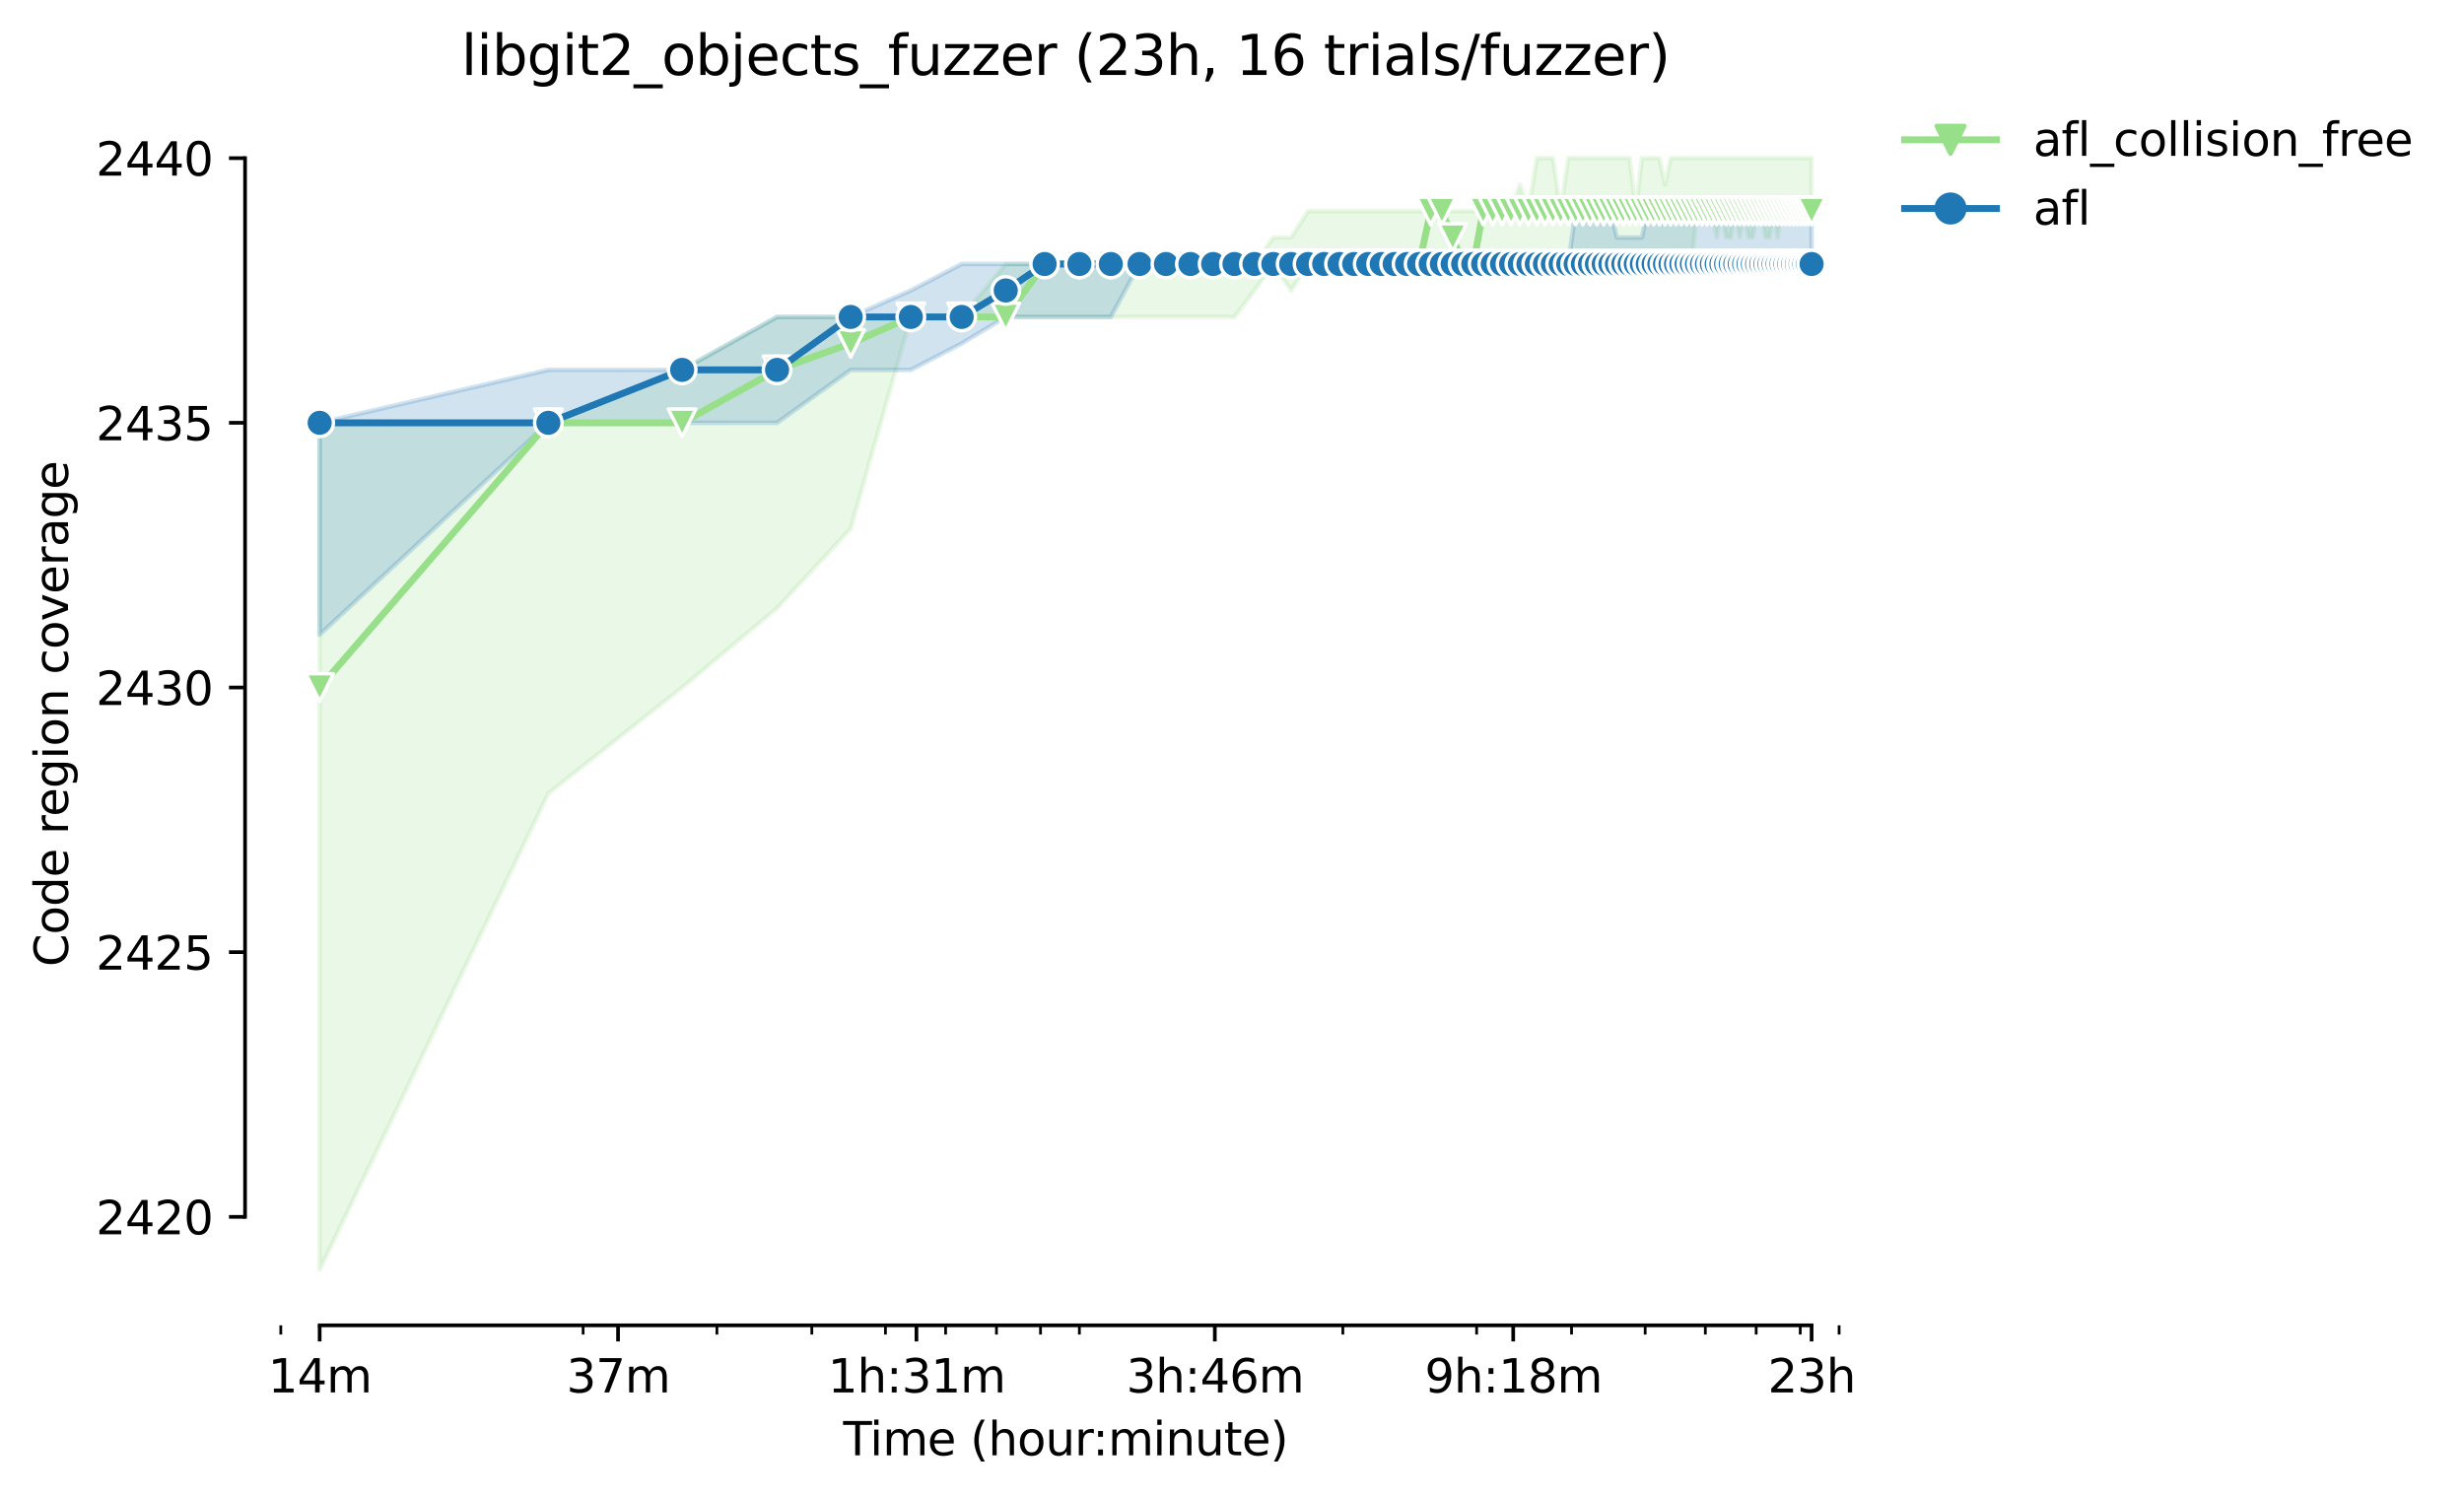<?xml version="1.0" encoding="utf-8" standalone="no"?>
<!DOCTYPE svg PUBLIC "-//W3C//DTD SVG 1.1//EN"
  "http://www.w3.org/Graphics/SVG/1.1/DTD/svg11.dtd">
<svg height="325.986pt" version="1.1" viewBox="0 0 536.183 325.986" width="536.183pt" xmlns="http://www.w3.org/2000/svg" xmlns:xlink="http://www.w3.org/1999/xlink">
 <defs>
  <style type="text/css">*{stroke-linecap:butt;stroke-linejoin:round;}</style>
 </defs>
 <g id="figure_1">
  <g id="patch_1">
   <path d="M 0 325.986 
L 536.183 325.986 
L 536.183 0 
L 0 0 
z
" style="fill:#ffffff;"/>
  </g>
  <g id="axes_1">
   <g id="patch_2">
    <path d="M 53.328 288.43 
L 410.448 288.43 
L 410.448 22.318 
L 53.328 22.318 
z
" style="fill:#ffffff;"/>
   </g>
   <g id="PolyCollection_1">
    <defs>
     <path d="M 69.561 -233.972 
L 69.561 -49.652 
L 119.327 -153.332 
L 148.439 -176.372 
L 169.094 -193.652 
L 185.115 -210.932 
L 198.205 -257.012 
L 209.273 -257.012 
L 218.86 -257.012 
L 227.317 -257.012 
L 234.881 -257.012 
L 241.724 -257.012 
L 247.972 -257.012 
L 253.719 -257.012 
L 259.039 -257.012 
L 263.993 -257.012 
L 268.627 -257.012 
L 272.979 -262.772 
L 277.083 -268.388 
L 280.965 -262.772 
L 284.648 -268.532 
L 288.151 -268.532 
L 291.491 -268.532 
L 294.682 -268.532 
L 297.738 -268.532 
L 300.669 -268.532 
L 303.485 -268.532 
L 306.195 -268.532 
L 308.806 -268.532 
L 311.325 -268.532 
L 313.759 -268.532 
L 316.114 -268.532 
L 318.393 -268.532 
L 320.602 -268.532 
L 322.746 -268.532 
L 324.827 -268.532 
L 326.85 -268.532 
L 328.817 -268.532 
L 330.732 -268.532 
L 332.597 -268.532 
L 334.414 -268.532 
L 336.187 -268.532 
L 337.917 -268.532 
L 339.607 -268.532 
L 341.257 -268.532 
L 342.871 -268.532 
L 344.449 -268.532 
L 345.993 -268.532 
L 347.505 -268.532 
L 348.985 -268.532 
L 350.436 -268.532 
L 351.857 -268.532 
L 353.252 -268.532 
L 354.619 -268.532 
L 355.961 -268.532 
L 357.279 -268.532 
L 358.572 -268.532 
L 359.843 -268.532 
L 361.092 -268.532 
L 362.319 -268.532 
L 363.526 -268.532 
L 364.713 -268.532 
L 365.88 -268.532 
L 367.029 -268.532 
L 368.16 -268.532 
L 369.273 -280.052 
L 370.369 -280.052 
L 371.449 -280.052 
L 372.512 -280.052 
L 373.56 -274.292 
L 374.594 -280.052 
L 375.612 -274.292 
L 376.616 -274.292 
L 377.606 -279.908 
L 378.583 -274.292 
L 379.547 -280.052 
L 380.498 -274.292 
L 381.437 -274.292 
L 382.363 -280.052 
L 383.278 -280.052 
L 384.181 -274.292 
L 385.073 -274.292 
L 385.954 -280.052 
L 386.824 -274.292 
L 387.684 -280.052 
L 388.534 -280.052 
L 389.373 -280.052 
L 390.203 -280.052 
L 391.024 -280.052 
L 391.835 -280.052 
L 392.637 -280.052 
L 393.431 -280.052 
L 394.215 -280.052 
L 394.215 -291.572 
L 394.215 -291.572 
L 393.431 -291.572 
L 392.637 -291.572 
L 391.835 -291.572 
L 391.024 -291.572 
L 390.203 -291.572 
L 389.373 -291.572 
L 388.534 -291.572 
L 387.684 -291.572 
L 386.824 -291.572 
L 385.954 -291.572 
L 385.073 -291.572 
L 384.181 -291.572 
L 383.278 -291.572 
L 382.363 -291.572 
L 381.437 -291.572 
L 380.498 -291.572 
L 379.547 -291.572 
L 378.583 -291.572 
L 377.606 -291.572 
L 376.616 -291.572 
L 375.612 -291.572 
L 374.594 -291.572 
L 373.56 -291.572 
L 372.512 -291.572 
L 371.449 -291.572 
L 370.369 -291.572 
L 369.273 -291.572 
L 368.16 -291.572 
L 367.029 -291.572 
L 365.88 -291.572 
L 364.713 -291.572 
L 363.526 -291.572 
L 362.319 -285.812 
L 361.092 -291.572 
L 359.843 -291.572 
L 358.572 -291.572 
L 357.279 -291.572 
L 355.961 -280.34 
L 354.619 -291.572 
L 353.252 -291.572 
L 351.857 -291.572 
L 350.436 -291.572 
L 348.985 -291.572 
L 347.505 -291.572 
L 345.993 -291.572 
L 344.449 -291.572 
L 342.871 -291.572 
L 341.257 -291.572 
L 339.607 -280.052 
L 337.917 -291.572 
L 336.187 -291.572 
L 334.414 -291.572 
L 332.597 -280.052 
L 330.732 -285.812 
L 328.817 -280.052 
L 326.85 -280.052 
L 324.827 -280.052 
L 322.746 -280.052 
L 320.602 -280.052 
L 318.393 -280.052 
L 316.114 -280.052 
L 313.759 -280.052 
L 311.325 -280.052 
L 308.806 -280.052 
L 306.195 -280.052 
L 303.485 -280.052 
L 300.669 -280.052 
L 297.738 -280.052 
L 294.682 -280.052 
L 291.491 -280.052 
L 288.151 -280.052 
L 284.648 -280.052 
L 280.965 -274.292 
L 277.083 -274.292 
L 272.979 -268.532 
L 268.627 -268.532 
L 263.993 -268.532 
L 259.039 -268.532 
L 253.719 -268.532 
L 247.972 -268.532 
L 241.724 -268.532 
L 234.881 -268.532 
L 227.317 -268.532 
L 218.86 -268.532 
L 209.273 -257.012 
L 198.205 -257.012 
L 185.115 -257.012 
L 169.094 -257.012 
L 148.439 -245.492 
L 119.327 -233.972 
L 69.561 -233.972 
z
" id="m76b3a6ff7d" style="stroke:#98df8a;stroke-opacity:0.2;"/>
    </defs>
    <g clip-path="url(#p8d5217043c)">
     <use style="fill:#98df8a;fill-opacity:0.2;stroke:#98df8a;stroke-opacity:0.2;" x="0" xlink:href="#m76b3a6ff7d" y="325.986"/>
    </g>
   </g>
   <g id="PolyCollection_2">
    <defs>
     <path d="M 69.561 -233.972 
L 69.561 -187.892 
L 119.327 -233.972 
L 148.439 -233.972 
L 169.094 -233.972 
L 185.115 -245.492 
L 198.205 -245.492 
L 209.273 -251.252 
L 218.86 -257.012 
L 227.317 -257.012 
L 234.881 -257.012 
L 241.724 -257.012 
L 247.972 -268.532 
L 253.719 -268.532 
L 259.039 -268.532 
L 263.993 -268.532 
L 268.627 -268.532 
L 272.979 -268.532 
L 277.083 -268.532 
L 280.965 -268.532 
L 284.648 -268.532 
L 288.151 -268.532 
L 291.491 -268.532 
L 294.682 -268.532 
L 297.738 -268.532 
L 300.669 -268.532 
L 303.485 -268.532 
L 306.195 -268.532 
L 308.806 -268.532 
L 311.325 -268.532 
L 313.759 -268.532 
L 316.114 -268.532 
L 318.393 -268.532 
L 320.602 -268.532 
L 322.746 -268.532 
L 324.827 -268.532 
L 326.85 -268.532 
L 328.817 -268.532 
L 330.732 -268.532 
L 332.597 -268.532 
L 334.414 -268.532 
L 336.187 -268.532 
L 337.917 -268.532 
L 339.607 -268.532 
L 341.257 -268.532 
L 342.871 -268.532 
L 344.449 -268.532 
L 345.993 -268.532 
L 347.505 -268.532 
L 348.985 -268.532 
L 350.436 -268.532 
L 351.857 -268.532 
L 353.252 -268.532 
L 354.619 -268.532 
L 355.961 -268.532 
L 357.279 -268.532 
L 358.572 -268.532 
L 359.843 -268.532 
L 361.092 -268.532 
L 362.319 -268.532 
L 363.526 -268.532 
L 364.713 -268.532 
L 365.88 -268.532 
L 367.029 -268.532 
L 368.16 -268.532 
L 369.273 -268.532 
L 370.369 -268.532 
L 371.449 -268.532 
L 372.512 -268.532 
L 373.56 -268.532 
L 374.594 -268.532 
L 375.612 -268.532 
L 376.616 -268.532 
L 377.606 -268.532 
L 378.583 -268.532 
L 379.547 -268.532 
L 380.498 -268.532 
L 381.437 -268.532 
L 382.363 -268.532 
L 383.278 -268.532 
L 384.181 -268.532 
L 385.073 -268.532 
L 385.954 -268.532 
L 386.824 -268.532 
L 387.684 -268.532 
L 388.534 -268.532 
L 389.373 -268.532 
L 390.203 -268.532 
L 391.024 -268.532 
L 391.835 -268.532 
L 392.637 -268.532 
L 393.431 -268.532 
L 394.215 -268.532 
L 394.215 -280.052 
L 394.215 -280.052 
L 393.431 -280.052 
L 392.637 -280.052 
L 391.835 -280.052 
L 391.024 -280.052 
L 390.203 -280.052 
L 389.373 -280.052 
L 388.534 -280.052 
L 387.684 -280.052 
L 386.824 -280.052 
L 385.954 -280.052 
L 385.073 -280.052 
L 384.181 -280.052 
L 383.278 -280.052 
L 382.363 -280.052 
L 381.437 -280.052 
L 380.498 -280.052 
L 379.547 -280.052 
L 378.583 -280.052 
L 377.606 -280.052 
L 376.616 -280.052 
L 375.612 -280.052 
L 374.594 -280.052 
L 373.56 -280.052 
L 372.512 -280.052 
L 371.449 -280.052 
L 370.369 -280.052 
L 369.273 -280.052 
L 368.16 -280.052 
L 367.029 -280.052 
L 365.88 -280.052 
L 364.713 -280.052 
L 363.526 -280.052 
L 362.319 -280.052 
L 361.092 -280.052 
L 359.843 -280.052 
L 358.572 -280.052 
L 357.279 -274.292 
L 355.961 -274.292 
L 354.619 -274.292 
L 353.252 -274.292 
L 351.857 -274.292 
L 350.436 -280.052 
L 348.985 -280.052 
L 347.505 -280.052 
L 345.993 -280.052 
L 344.449 -280.052 
L 342.871 -280.052 
L 341.257 -268.532 
L 339.607 -268.532 
L 337.917 -268.532 
L 336.187 -268.532 
L 334.414 -268.532 
L 332.597 -268.532 
L 330.732 -268.532 
L 328.817 -268.532 
L 326.85 -268.532 
L 324.827 -268.532 
L 322.746 -268.532 
L 320.602 -268.532 
L 318.393 -268.532 
L 316.114 -268.532 
L 313.759 -268.532 
L 311.325 -268.532 
L 308.806 -268.532 
L 306.195 -268.532 
L 303.485 -268.532 
L 300.669 -268.532 
L 297.738 -268.532 
L 294.682 -268.532 
L 291.491 -268.532 
L 288.151 -268.532 
L 284.648 -268.532 
L 280.965 -268.532 
L 277.083 -268.532 
L 272.979 -268.532 
L 268.627 -268.532 
L 263.993 -268.532 
L 259.039 -268.532 
L 253.719 -268.532 
L 247.972 -268.532 
L 241.724 -268.532 
L 234.881 -268.532 
L 227.317 -268.532 
L 218.86 -268.532 
L 209.273 -268.532 
L 198.205 -262.772 
L 185.115 -257.012 
L 169.094 -257.012 
L 148.439 -245.492 
L 119.327 -245.492 
L 69.561 -233.972 
z
" id="me68e38f33d" style="stroke:#1f77b4;stroke-opacity:0.2;"/>
    </defs>
    <g clip-path="url(#p8d5217043c)">
     <use style="fill:#1f77b4;fill-opacity:0.2;stroke:#1f77b4;stroke-opacity:0.2;" x="0" xlink:href="#me68e38f33d" y="325.986"/>
    </g>
   </g>
   <g id="matplotlib.axis_1">
    <g id="xtick_1">
     <g id="line2d_1">
      <defs>
       <path d="M 0 0 
L 0 3.5 
" id="m134bef7b35" style="stroke:#000000;stroke-width:0.8;"/>
      </defs>
      <g>
       <use style="stroke:#000000;stroke-width:0.8;" x="69.561" xlink:href="#m134bef7b35" y="288.43"/>
      </g>
     </g>
     <g id="text_1">
      <!-- 14m -->
      <g transform="translate(58.328 303.029)scale(0.1 -0.1)">
       <defs>
        <path d="M 794 531 
L 1825 531 
L 1825 4091 
L 703 3866 
L 703 4441 
L 1819 4666 
L 2450 4666 
L 2450 531 
L 3481 531 
L 3481 0 
L 794 0 
L 794 531 
z
" id="DejaVuSans-31" transform="scale(0.016)"/>
        <path d="M 2419 4116 
L 825 1625 
L 2419 1625 
L 2419 4116 
z
M 2253 4666 
L 3047 4666 
L 3047 1625 
L 3713 1625 
L 3713 1100 
L 3047 1100 
L 3047 0 
L 2419 0 
L 2419 1100 
L 313 1100 
L 313 1709 
L 2253 4666 
z
" id="DejaVuSans-34" transform="scale(0.016)"/>
        <path d="M 3328 2828 
Q 3544 3216 3844 3400 
Q 4144 3584 4550 3584 
Q 5097 3584 5394 3201 
Q 5691 2819 5691 2113 
L 5691 0 
L 5113 0 
L 5113 2094 
Q 5113 2597 4934 2840 
Q 4756 3084 4391 3084 
Q 3944 3084 3684 2787 
Q 3425 2491 3425 1978 
L 3425 0 
L 2847 0 
L 2847 2094 
Q 2847 2600 2669 2842 
Q 2491 3084 2119 3084 
Q 1678 3084 1418 2786 
Q 1159 2488 1159 1978 
L 1159 0 
L 581 0 
L 581 3500 
L 1159 3500 
L 1159 2956 
Q 1356 3278 1631 3431 
Q 1906 3584 2284 3584 
Q 2666 3584 2933 3390 
Q 3200 3197 3328 2828 
z
" id="DejaVuSans-6d" transform="scale(0.016)"/>
       </defs>
       <use xlink:href="#DejaVuSans-31"/>
       <use x="63.623" xlink:href="#DejaVuSans-34"/>
       <use x="127.246" xlink:href="#DejaVuSans-6d"/>
      </g>
     </g>
    </g>
    <g id="xtick_2">
     <g id="line2d_2">
      <g>
       <use style="stroke:#000000;stroke-width:0.8;" x="134.492" xlink:href="#m134bef7b35" y="288.43"/>
      </g>
     </g>
     <g id="text_2">
      <!-- 37m -->
      <g transform="translate(123.259 303.029)scale(0.1 -0.1)">
       <defs>
        <path d="M 2597 2516 
Q 3050 2419 3304 2112 
Q 3559 1806 3559 1356 
Q 3559 666 3084 287 
Q 2609 -91 1734 -91 
Q 1441 -91 1130 -33 
Q 819 25 488 141 
L 488 750 
Q 750 597 1062 519 
Q 1375 441 1716 441 
Q 2309 441 2620 675 
Q 2931 909 2931 1356 
Q 2931 1769 2642 2001 
Q 2353 2234 1838 2234 
L 1294 2234 
L 1294 2753 
L 1863 2753 
Q 2328 2753 2575 2939 
Q 2822 3125 2822 3475 
Q 2822 3834 2567 4026 
Q 2313 4219 1838 4219 
Q 1578 4219 1281 4162 
Q 984 4106 628 3988 
L 628 4550 
Q 988 4650 1302 4700 
Q 1616 4750 1894 4750 
Q 2613 4750 3031 4423 
Q 3450 4097 3450 3541 
Q 3450 3153 3228 2886 
Q 3006 2619 2597 2516 
z
" id="DejaVuSans-33" transform="scale(0.016)"/>
        <path d="M 525 4666 
L 3525 4666 
L 3525 4397 
L 1831 0 
L 1172 0 
L 2766 4134 
L 525 4134 
L 525 4666 
z
" id="DejaVuSans-37" transform="scale(0.016)"/>
       </defs>
       <use xlink:href="#DejaVuSans-33"/>
       <use x="63.623" xlink:href="#DejaVuSans-37"/>
       <use x="127.246" xlink:href="#DejaVuSans-6d"/>
      </g>
     </g>
    </g>
    <g id="xtick_3">
     <g id="line2d_3">
      <g>
       <use style="stroke:#000000;stroke-width:0.8;" x="199.423" xlink:href="#m134bef7b35" y="288.43"/>
      </g>
     </g>
     <g id="text_3">
      <!-- 1h:31m -->
      <g transform="translate(180.156 303.029)scale(0.1 -0.1)">
       <defs>
        <path d="M 3513 2113 
L 3513 0 
L 2938 0 
L 2938 2094 
Q 2938 2591 2744 2837 
Q 2550 3084 2163 3084 
Q 1697 3084 1428 2787 
Q 1159 2491 1159 1978 
L 1159 0 
L 581 0 
L 581 4863 
L 1159 4863 
L 1159 2956 
Q 1366 3272 1645 3428 
Q 1925 3584 2291 3584 
Q 2894 3584 3203 3211 
Q 3513 2838 3513 2113 
z
" id="DejaVuSans-68" transform="scale(0.016)"/>
        <path d="M 750 794 
L 1409 794 
L 1409 0 
L 750 0 
L 750 794 
z
M 750 3309 
L 1409 3309 
L 1409 2516 
L 750 2516 
L 750 3309 
z
" id="DejaVuSans-3a" transform="scale(0.016)"/>
       </defs>
       <use xlink:href="#DejaVuSans-31"/>
       <use x="63.623" xlink:href="#DejaVuSans-68"/>
       <use x="127.002" xlink:href="#DejaVuSans-3a"/>
       <use x="160.693" xlink:href="#DejaVuSans-33"/>
       <use x="224.316" xlink:href="#DejaVuSans-31"/>
       <use x="287.939" xlink:href="#DejaVuSans-6d"/>
      </g>
     </g>
    </g>
    <g id="xtick_4">
     <g id="line2d_4">
      <g>
       <use style="stroke:#000000;stroke-width:0.8;" x="264.354" xlink:href="#m134bef7b35" y="288.43"/>
      </g>
     </g>
     <g id="text_4">
      <!-- 3h:46m -->
      <g transform="translate(245.087 303.029)scale(0.1 -0.1)">
       <defs>
        <path d="M 2113 2584 
Q 1688 2584 1439 2293 
Q 1191 2003 1191 1497 
Q 1191 994 1439 701 
Q 1688 409 2113 409 
Q 2538 409 2786 701 
Q 3034 994 3034 1497 
Q 3034 2003 2786 2293 
Q 2538 2584 2113 2584 
z
M 3366 4563 
L 3366 3988 
Q 3128 4100 2886 4159 
Q 2644 4219 2406 4219 
Q 1781 4219 1451 3797 
Q 1122 3375 1075 2522 
Q 1259 2794 1537 2939 
Q 1816 3084 2150 3084 
Q 2853 3084 3261 2657 
Q 3669 2231 3669 1497 
Q 3669 778 3244 343 
Q 2819 -91 2113 -91 
Q 1303 -91 875 529 
Q 447 1150 447 2328 
Q 447 3434 972 4092 
Q 1497 4750 2381 4750 
Q 2619 4750 2861 4703 
Q 3103 4656 3366 4563 
z
" id="DejaVuSans-36" transform="scale(0.016)"/>
       </defs>
       <use xlink:href="#DejaVuSans-33"/>
       <use x="63.623" xlink:href="#DejaVuSans-68"/>
       <use x="127.002" xlink:href="#DejaVuSans-3a"/>
       <use x="160.693" xlink:href="#DejaVuSans-34"/>
       <use x="224.316" xlink:href="#DejaVuSans-36"/>
       <use x="287.939" xlink:href="#DejaVuSans-6d"/>
      </g>
     </g>
    </g>
    <g id="xtick_5">
     <g id="line2d_5">
      <g>
       <use style="stroke:#000000;stroke-width:0.8;" x="329.285" xlink:href="#m134bef7b35" y="288.43"/>
      </g>
     </g>
     <g id="text_5">
      <!-- 9h:18m -->
      <g transform="translate(310.018 303.029)scale(0.1 -0.1)">
       <defs>
        <path d="M 703 97 
L 703 672 
Q 941 559 1184 500 
Q 1428 441 1663 441 
Q 2288 441 2617 861 
Q 2947 1281 2994 2138 
Q 2813 1869 2534 1725 
Q 2256 1581 1919 1581 
Q 1219 1581 811 2004 
Q 403 2428 403 3163 
Q 403 3881 828 4315 
Q 1253 4750 1959 4750 
Q 2769 4750 3195 4129 
Q 3622 3509 3622 2328 
Q 3622 1225 3098 567 
Q 2575 -91 1691 -91 
Q 1453 -91 1209 -44 
Q 966 3 703 97 
z
M 1959 2075 
Q 2384 2075 2632 2365 
Q 2881 2656 2881 3163 
Q 2881 3666 2632 3958 
Q 2384 4250 1959 4250 
Q 1534 4250 1286 3958 
Q 1038 3666 1038 3163 
Q 1038 2656 1286 2365 
Q 1534 2075 1959 2075 
z
" id="DejaVuSans-39" transform="scale(0.016)"/>
        <path d="M 2034 2216 
Q 1584 2216 1326 1975 
Q 1069 1734 1069 1313 
Q 1069 891 1326 650 
Q 1584 409 2034 409 
Q 2484 409 2743 651 
Q 3003 894 3003 1313 
Q 3003 1734 2745 1975 
Q 2488 2216 2034 2216 
z
M 1403 2484 
Q 997 2584 770 2862 
Q 544 3141 544 3541 
Q 544 4100 942 4425 
Q 1341 4750 2034 4750 
Q 2731 4750 3128 4425 
Q 3525 4100 3525 3541 
Q 3525 3141 3298 2862 
Q 3072 2584 2669 2484 
Q 3125 2378 3379 2068 
Q 3634 1759 3634 1313 
Q 3634 634 3220 271 
Q 2806 -91 2034 -91 
Q 1263 -91 848 271 
Q 434 634 434 1313 
Q 434 1759 690 2068 
Q 947 2378 1403 2484 
z
M 1172 3481 
Q 1172 3119 1398 2916 
Q 1625 2713 2034 2713 
Q 2441 2713 2670 2916 
Q 2900 3119 2900 3481 
Q 2900 3844 2670 4047 
Q 2441 4250 2034 4250 
Q 1625 4250 1398 4047 
Q 1172 3844 1172 3481 
z
" id="DejaVuSans-38" transform="scale(0.016)"/>
       </defs>
       <use xlink:href="#DejaVuSans-39"/>
       <use x="63.623" xlink:href="#DejaVuSans-68"/>
       <use x="127.002" xlink:href="#DejaVuSans-3a"/>
       <use x="160.693" xlink:href="#DejaVuSans-31"/>
       <use x="224.316" xlink:href="#DejaVuSans-38"/>
       <use x="287.939" xlink:href="#DejaVuSans-6d"/>
      </g>
     </g>
    </g>
    <g id="xtick_6">
     <g id="line2d_6">
      <g>
       <use style="stroke:#000000;stroke-width:0.8;" x="394.216" xlink:href="#m134bef7b35" y="288.43"/>
      </g>
     </g>
     <g id="text_6">
      <!-- 23h -->
      <g transform="translate(384.685 303.029)scale(0.1 -0.1)">
       <defs>
        <path d="M 1228 531 
L 3431 531 
L 3431 0 
L 469 0 
L 469 531 
Q 828 903 1448 1529 
Q 2069 2156 2228 2338 
Q 2531 2678 2651 2914 
Q 2772 3150 2772 3378 
Q 2772 3750 2511 3984 
Q 2250 4219 1831 4219 
Q 1534 4219 1204 4116 
Q 875 4013 500 3803 
L 500 4441 
Q 881 4594 1212 4672 
Q 1544 4750 1819 4750 
Q 2544 4750 2975 4387 
Q 3406 4025 3406 3419 
Q 3406 3131 3298 2873 
Q 3191 2616 2906 2266 
Q 2828 2175 2409 1742 
Q 1991 1309 1228 531 
z
" id="DejaVuSans-32" transform="scale(0.016)"/>
       </defs>
       <use xlink:href="#DejaVuSans-32"/>
       <use x="63.623" xlink:href="#DejaVuSans-33"/>
       <use x="127.246" xlink:href="#DejaVuSans-68"/>
      </g>
     </g>
    </g>
    <g id="xtick_7">
     <g id="line2d_7">
      <defs>
       <path d="M 0 0 
L 0 2 
" id="mcc98deaf3c" style="stroke:#000000;stroke-width:0.6;"/>
      </defs>
      <g>
       <use style="stroke:#000000;stroke-width:0.6;" x="61.104" xlink:href="#mcc98deaf3c" y="288.43"/>
      </g>
     </g>
    </g>
    <g id="xtick_8">
     <g id="line2d_8">
      <g>
       <use style="stroke:#000000;stroke-width:0.6;" x="126.892" xlink:href="#mcc98deaf3c" y="288.43"/>
      </g>
     </g>
    </g>
    <g id="xtick_9">
     <g id="line2d_9">
      <g>
       <use style="stroke:#000000;stroke-width:0.6;" x="156.003" xlink:href="#mcc98deaf3c" y="288.43"/>
      </g>
     </g>
    </g>
    <g id="xtick_10">
     <g id="line2d_10">
      <g>
       <use style="stroke:#000000;stroke-width:0.6;" x="176.658" xlink:href="#mcc98deaf3c" y="288.43"/>
      </g>
     </g>
    </g>
    <g id="xtick_11">
     <g id="line2d_11">
      <g>
       <use style="stroke:#000000;stroke-width:0.6;" x="192.68" xlink:href="#mcc98deaf3c" y="288.43"/>
      </g>
     </g>
    </g>
    <g id="xtick_12">
     <g id="line2d_12">
      <g>
       <use style="stroke:#000000;stroke-width:0.6;" x="205.77" xlink:href="#mcc98deaf3c" y="288.43"/>
      </g>
     </g>
    </g>
    <g id="xtick_13">
     <g id="line2d_13">
      <g>
       <use style="stroke:#000000;stroke-width:0.6;" x="216.838" xlink:href="#mcc98deaf3c" y="288.43"/>
      </g>
     </g>
    </g>
    <g id="xtick_14">
     <g id="line2d_14">
      <g>
       <use style="stroke:#000000;stroke-width:0.6;" x="226.425" xlink:href="#mcc98deaf3c" y="288.43"/>
      </g>
     </g>
    </g>
    <g id="xtick_15">
     <g id="line2d_15">
      <g>
       <use style="stroke:#000000;stroke-width:0.6;" x="234.881" xlink:href="#mcc98deaf3c" y="288.43"/>
      </g>
     </g>
    </g>
    <g id="xtick_16">
     <g id="line2d_16">
      <g>
       <use style="stroke:#000000;stroke-width:0.6;" x="292.213" xlink:href="#mcc98deaf3c" y="288.43"/>
      </g>
     </g>
    </g>
    <g id="xtick_17">
     <g id="line2d_17">
      <g>
       <use style="stroke:#000000;stroke-width:0.6;" x="321.324" xlink:href="#mcc98deaf3c" y="288.43"/>
      </g>
     </g>
    </g>
    <g id="xtick_18">
     <g id="line2d_18">
      <g>
       <use style="stroke:#000000;stroke-width:0.6;" x="341.979" xlink:href="#mcc98deaf3c" y="288.43"/>
      </g>
     </g>
    </g>
    <g id="xtick_19">
     <g id="line2d_19">
      <g>
       <use style="stroke:#000000;stroke-width:0.6;" x="358" xlink:href="#mcc98deaf3c" y="288.43"/>
      </g>
     </g>
    </g>
    <g id="xtick_20">
     <g id="line2d_20">
      <g>
       <use style="stroke:#000000;stroke-width:0.6;" x="371.091" xlink:href="#mcc98deaf3c" y="288.43"/>
      </g>
     </g>
    </g>
    <g id="xtick_21">
     <g id="line2d_21">
      <g>
       <use style="stroke:#000000;stroke-width:0.6;" x="382.158" xlink:href="#mcc98deaf3c" y="288.43"/>
      </g>
     </g>
    </g>
    <g id="xtick_22">
     <g id="line2d_22">
      <g>
       <use style="stroke:#000000;stroke-width:0.6;" x="391.745" xlink:href="#mcc98deaf3c" y="288.43"/>
      </g>
     </g>
    </g>
    <g id="xtick_23">
     <g id="line2d_23">
      <g>
       <use style="stroke:#000000;stroke-width:0.6;" x="400.202" xlink:href="#mcc98deaf3c" y="288.43"/>
      </g>
     </g>
    </g>
    <g id="text_7">
     <!-- Time (hour:minute) -->
     <g transform="translate(183.481 316.707)scale(0.1 -0.1)">
      <defs>
       <path d="M -19 4666 
L 3928 4666 
L 3928 4134 
L 2272 4134 
L 2272 0 
L 1638 0 
L 1638 4134 
L -19 4134 
L -19 4666 
z
" id="DejaVuSans-54" transform="scale(0.016)"/>
       <path d="M 603 3500 
L 1178 3500 
L 1178 0 
L 603 0 
L 603 3500 
z
M 603 4863 
L 1178 4863 
L 1178 4134 
L 603 4134 
L 603 4863 
z
" id="DejaVuSans-69" transform="scale(0.016)"/>
       <path d="M 3597 1894 
L 3597 1613 
L 953 1613 
Q 991 1019 1311 708 
Q 1631 397 2203 397 
Q 2534 397 2845 478 
Q 3156 559 3463 722 
L 3463 178 
Q 3153 47 2828 -22 
Q 2503 -91 2169 -91 
Q 1331 -91 842 396 
Q 353 884 353 1716 
Q 353 2575 817 3079 
Q 1281 3584 2069 3584 
Q 2775 3584 3186 3129 
Q 3597 2675 3597 1894 
z
M 3022 2063 
Q 3016 2534 2758 2815 
Q 2500 3097 2075 3097 
Q 1594 3097 1305 2825 
Q 1016 2553 972 2059 
L 3022 2063 
z
" id="DejaVuSans-65" transform="scale(0.016)"/>
       <path id="DejaVuSans-20" transform="scale(0.016)"/>
       <path d="M 1984 4856 
Q 1566 4138 1362 3434 
Q 1159 2731 1159 2009 
Q 1159 1288 1364 580 
Q 1569 -128 1984 -844 
L 1484 -844 
Q 1016 -109 783 600 
Q 550 1309 550 2009 
Q 550 2706 781 3412 
Q 1013 4119 1484 4856 
L 1984 4856 
z
" id="DejaVuSans-28" transform="scale(0.016)"/>
       <path d="M 1959 3097 
Q 1497 3097 1228 2736 
Q 959 2375 959 1747 
Q 959 1119 1226 758 
Q 1494 397 1959 397 
Q 2419 397 2687 759 
Q 2956 1122 2956 1747 
Q 2956 2369 2687 2733 
Q 2419 3097 1959 3097 
z
M 1959 3584 
Q 2709 3584 3137 3096 
Q 3566 2609 3566 1747 
Q 3566 888 3137 398 
Q 2709 -91 1959 -91 
Q 1206 -91 779 398 
Q 353 888 353 1747 
Q 353 2609 779 3096 
Q 1206 3584 1959 3584 
z
" id="DejaVuSans-6f" transform="scale(0.016)"/>
       <path d="M 544 1381 
L 544 3500 
L 1119 3500 
L 1119 1403 
Q 1119 906 1312 657 
Q 1506 409 1894 409 
Q 2359 409 2629 706 
Q 2900 1003 2900 1516 
L 2900 3500 
L 3475 3500 
L 3475 0 
L 2900 0 
L 2900 538 
Q 2691 219 2414 64 
Q 2138 -91 1772 -91 
Q 1169 -91 856 284 
Q 544 659 544 1381 
z
M 1991 3584 
L 1991 3584 
z
" id="DejaVuSans-75" transform="scale(0.016)"/>
       <path d="M 2631 2963 
Q 2534 3019 2420 3045 
Q 2306 3072 2169 3072 
Q 1681 3072 1420 2755 
Q 1159 2438 1159 1844 
L 1159 0 
L 581 0 
L 581 3500 
L 1159 3500 
L 1159 2956 
Q 1341 3275 1631 3429 
Q 1922 3584 2338 3584 
Q 2397 3584 2469 3576 
Q 2541 3569 2628 3553 
L 2631 2963 
z
" id="DejaVuSans-72" transform="scale(0.016)"/>
       <path d="M 3513 2113 
L 3513 0 
L 2938 0 
L 2938 2094 
Q 2938 2591 2744 2837 
Q 2550 3084 2163 3084 
Q 1697 3084 1428 2787 
Q 1159 2491 1159 1978 
L 1159 0 
L 581 0 
L 581 3500 
L 1159 3500 
L 1159 2956 
Q 1366 3272 1645 3428 
Q 1925 3584 2291 3584 
Q 2894 3584 3203 3211 
Q 3513 2838 3513 2113 
z
" id="DejaVuSans-6e" transform="scale(0.016)"/>
       <path d="M 1172 4494 
L 1172 3500 
L 2356 3500 
L 2356 3053 
L 1172 3053 
L 1172 1153 
Q 1172 725 1289 603 
Q 1406 481 1766 481 
L 2356 481 
L 2356 0 
L 1766 0 
Q 1100 0 847 248 
Q 594 497 594 1153 
L 594 3053 
L 172 3053 
L 172 3500 
L 594 3500 
L 594 4494 
L 1172 4494 
z
" id="DejaVuSans-74" transform="scale(0.016)"/>
       <path d="M 513 4856 
L 1013 4856 
Q 1481 4119 1714 3412 
Q 1947 2706 1947 2009 
Q 1947 1309 1714 600 
Q 1481 -109 1013 -844 
L 513 -844 
Q 928 -128 1133 580 
Q 1338 1288 1338 2009 
Q 1338 2731 1133 3434 
Q 928 4138 513 4856 
z
" id="DejaVuSans-29" transform="scale(0.016)"/>
      </defs>
      <use xlink:href="#DejaVuSans-54"/>
      <use x="57.959" xlink:href="#DejaVuSans-69"/>
      <use x="85.742" xlink:href="#DejaVuSans-6d"/>
      <use x="183.154" xlink:href="#DejaVuSans-65"/>
      <use x="244.678" xlink:href="#DejaVuSans-20"/>
      <use x="276.465" xlink:href="#DejaVuSans-28"/>
      <use x="315.479" xlink:href="#DejaVuSans-68"/>
      <use x="378.857" xlink:href="#DejaVuSans-6f"/>
      <use x="440.039" xlink:href="#DejaVuSans-75"/>
      <use x="503.418" xlink:href="#DejaVuSans-72"/>
      <use x="542.781" xlink:href="#DejaVuSans-3a"/>
      <use x="576.473" xlink:href="#DejaVuSans-6d"/>
      <use x="673.885" xlink:href="#DejaVuSans-69"/>
      <use x="701.668" xlink:href="#DejaVuSans-6e"/>
      <use x="765.047" xlink:href="#DejaVuSans-75"/>
      <use x="828.426" xlink:href="#DejaVuSans-74"/>
      <use x="867.635" xlink:href="#DejaVuSans-65"/>
      <use x="929.158" xlink:href="#DejaVuSans-29"/>
     </g>
    </g>
   </g>
   <g id="matplotlib.axis_2">
    <g id="ytick_1">
     <g id="line2d_24">
      <defs>
       <path d="M 0 0 
L -3.5 0 
" id="m5aa74b62c3" style="stroke:#000000;stroke-width:0.8;"/>
      </defs>
      <g>
       <use style="stroke:#000000;stroke-width:0.8;" x="53.328" xlink:href="#m5aa74b62c3" y="264.814"/>
      </g>
     </g>
     <g id="text_8">
      <!-- 2420 -->
      <g transform="translate(20.878 268.613)scale(0.1 -0.1)">
       <defs>
        <path d="M 2034 4250 
Q 1547 4250 1301 3770 
Q 1056 3291 1056 2328 
Q 1056 1369 1301 889 
Q 1547 409 2034 409 
Q 2525 409 2770 889 
Q 3016 1369 3016 2328 
Q 3016 3291 2770 3770 
Q 2525 4250 2034 4250 
z
M 2034 4750 
Q 2819 4750 3233 4129 
Q 3647 3509 3647 2328 
Q 3647 1150 3233 529 
Q 2819 -91 2034 -91 
Q 1250 -91 836 529 
Q 422 1150 422 2328 
Q 422 3509 836 4129 
Q 1250 4750 2034 4750 
z
" id="DejaVuSans-30" transform="scale(0.016)"/>
       </defs>
       <use xlink:href="#DejaVuSans-32"/>
       <use x="63.623" xlink:href="#DejaVuSans-34"/>
       <use x="127.246" xlink:href="#DejaVuSans-32"/>
       <use x="190.869" xlink:href="#DejaVuSans-30"/>
      </g>
     </g>
    </g>
    <g id="ytick_2">
     <g id="line2d_25">
      <g>
       <use style="stroke:#000000;stroke-width:0.8;" x="53.328" xlink:href="#m5aa74b62c3" y="207.214"/>
      </g>
     </g>
     <g id="text_9">
      <!-- 2425 -->
      <g transform="translate(20.878 211.013)scale(0.1 -0.1)">
       <defs>
        <path d="M 691 4666 
L 3169 4666 
L 3169 4134 
L 1269 4134 
L 1269 2991 
Q 1406 3038 1543 3061 
Q 1681 3084 1819 3084 
Q 2600 3084 3056 2656 
Q 3513 2228 3513 1497 
Q 3513 744 3044 326 
Q 2575 -91 1722 -91 
Q 1428 -91 1123 -41 
Q 819 9 494 109 
L 494 744 
Q 775 591 1075 516 
Q 1375 441 1709 441 
Q 2250 441 2565 725 
Q 2881 1009 2881 1497 
Q 2881 1984 2565 2268 
Q 2250 2553 1709 2553 
Q 1456 2553 1204 2497 
Q 953 2441 691 2322 
L 691 4666 
z
" id="DejaVuSans-35" transform="scale(0.016)"/>
       </defs>
       <use xlink:href="#DejaVuSans-32"/>
       <use x="63.623" xlink:href="#DejaVuSans-34"/>
       <use x="127.246" xlink:href="#DejaVuSans-32"/>
       <use x="190.869" xlink:href="#DejaVuSans-35"/>
      </g>
     </g>
    </g>
    <g id="ytick_3">
     <g id="line2d_26">
      <g>
       <use style="stroke:#000000;stroke-width:0.8;" x="53.328" xlink:href="#m5aa74b62c3" y="149.614"/>
      </g>
     </g>
     <g id="text_10">
      <!-- 2430 -->
      <g transform="translate(20.878 153.413)scale(0.1 -0.1)">
       <use xlink:href="#DejaVuSans-32"/>
       <use x="63.623" xlink:href="#DejaVuSans-34"/>
       <use x="127.246" xlink:href="#DejaVuSans-33"/>
       <use x="190.869" xlink:href="#DejaVuSans-30"/>
      </g>
     </g>
    </g>
    <g id="ytick_4">
     <g id="line2d_27">
      <g>
       <use style="stroke:#000000;stroke-width:0.8;" x="53.328" xlink:href="#m5aa74b62c3" y="92.014"/>
      </g>
     </g>
     <g id="text_11">
      <!-- 2435 -->
      <g transform="translate(20.878 95.813)scale(0.1 -0.1)">
       <use xlink:href="#DejaVuSans-32"/>
       <use x="63.623" xlink:href="#DejaVuSans-34"/>
       <use x="127.246" xlink:href="#DejaVuSans-33"/>
       <use x="190.869" xlink:href="#DejaVuSans-35"/>
      </g>
     </g>
    </g>
    <g id="ytick_5">
     <g id="line2d_28">
      <g>
       <use style="stroke:#000000;stroke-width:0.8;" x="53.328" xlink:href="#m5aa74b62c3" y="34.414"/>
      </g>
     </g>
     <g id="text_12">
      <!-- 2440 -->
      <g transform="translate(20.878 38.213)scale(0.1 -0.1)">
       <use xlink:href="#DejaVuSans-32"/>
       <use x="63.623" xlink:href="#DejaVuSans-34"/>
       <use x="127.246" xlink:href="#DejaVuSans-34"/>
       <use x="190.869" xlink:href="#DejaVuSans-30"/>
      </g>
     </g>
    </g>
    <g id="text_13">
     <!-- Code region coverage -->
     <g transform="translate(14.798 210.38)rotate(-90)scale(0.1 -0.1)">
      <defs>
       <path d="M 4122 4306 
L 4122 3641 
Q 3803 3938 3442 4084 
Q 3081 4231 2675 4231 
Q 1875 4231 1450 3742 
Q 1025 3253 1025 2328 
Q 1025 1406 1450 917 
Q 1875 428 2675 428 
Q 3081 428 3442 575 
Q 3803 722 4122 1019 
L 4122 359 
Q 3791 134 3420 21 
Q 3050 -91 2638 -91 
Q 1578 -91 968 557 
Q 359 1206 359 2328 
Q 359 3453 968 4101 
Q 1578 4750 2638 4750 
Q 3056 4750 3426 4639 
Q 3797 4528 4122 4306 
z
" id="DejaVuSans-43" transform="scale(0.016)"/>
       <path d="M 2906 2969 
L 2906 4863 
L 3481 4863 
L 3481 0 
L 2906 0 
L 2906 525 
Q 2725 213 2448 61 
Q 2172 -91 1784 -91 
Q 1150 -91 751 415 
Q 353 922 353 1747 
Q 353 2572 751 3078 
Q 1150 3584 1784 3584 
Q 2172 3584 2448 3432 
Q 2725 3281 2906 2969 
z
M 947 1747 
Q 947 1113 1208 752 
Q 1469 391 1925 391 
Q 2381 391 2643 752 
Q 2906 1113 2906 1747 
Q 2906 2381 2643 2742 
Q 2381 3103 1925 3103 
Q 1469 3103 1208 2742 
Q 947 2381 947 1747 
z
" id="DejaVuSans-64" transform="scale(0.016)"/>
       <path d="M 2906 1791 
Q 2906 2416 2648 2759 
Q 2391 3103 1925 3103 
Q 1463 3103 1205 2759 
Q 947 2416 947 1791 
Q 947 1169 1205 825 
Q 1463 481 1925 481 
Q 2391 481 2648 825 
Q 2906 1169 2906 1791 
z
M 3481 434 
Q 3481 -459 3084 -895 
Q 2688 -1331 1869 -1331 
Q 1566 -1331 1297 -1286 
Q 1028 -1241 775 -1147 
L 775 -588 
Q 1028 -725 1275 -790 
Q 1522 -856 1778 -856 
Q 2344 -856 2625 -561 
Q 2906 -266 2906 331 
L 2906 616 
Q 2728 306 2450 153 
Q 2172 0 1784 0 
Q 1141 0 747 490 
Q 353 981 353 1791 
Q 353 2603 747 3093 
Q 1141 3584 1784 3584 
Q 2172 3584 2450 3431 
Q 2728 3278 2906 2969 
L 2906 3500 
L 3481 3500 
L 3481 434 
z
" id="DejaVuSans-67" transform="scale(0.016)"/>
       <path d="M 3122 3366 
L 3122 2828 
Q 2878 2963 2633 3030 
Q 2388 3097 2138 3097 
Q 1578 3097 1268 2742 
Q 959 2388 959 1747 
Q 959 1106 1268 751 
Q 1578 397 2138 397 
Q 2388 397 2633 464 
Q 2878 531 3122 666 
L 3122 134 
Q 2881 22 2623 -34 
Q 2366 -91 2075 -91 
Q 1284 -91 818 406 
Q 353 903 353 1747 
Q 353 2603 823 3093 
Q 1294 3584 2113 3584 
Q 2378 3584 2631 3529 
Q 2884 3475 3122 3366 
z
" id="DejaVuSans-63" transform="scale(0.016)"/>
       <path d="M 191 3500 
L 800 3500 
L 1894 563 
L 2988 3500 
L 3597 3500 
L 2284 0 
L 1503 0 
L 191 3500 
z
" id="DejaVuSans-76" transform="scale(0.016)"/>
       <path d="M 2194 1759 
Q 1497 1759 1228 1600 
Q 959 1441 959 1056 
Q 959 750 1161 570 
Q 1363 391 1709 391 
Q 2188 391 2477 730 
Q 2766 1069 2766 1631 
L 2766 1759 
L 2194 1759 
z
M 3341 1997 
L 3341 0 
L 2766 0 
L 2766 531 
Q 2569 213 2275 61 
Q 1981 -91 1556 -91 
Q 1019 -91 701 211 
Q 384 513 384 1019 
Q 384 1609 779 1909 
Q 1175 2209 1959 2209 
L 2766 2209 
L 2766 2266 
Q 2766 2663 2505 2880 
Q 2244 3097 1772 3097 
Q 1472 3097 1187 3025 
Q 903 2953 641 2809 
L 641 3341 
Q 956 3463 1253 3523 
Q 1550 3584 1831 3584 
Q 2591 3584 2966 3190 
Q 3341 2797 3341 1997 
z
" id="DejaVuSans-61" transform="scale(0.016)"/>
      </defs>
      <use xlink:href="#DejaVuSans-43"/>
      <use x="69.824" xlink:href="#DejaVuSans-6f"/>
      <use x="131.006" xlink:href="#DejaVuSans-64"/>
      <use x="194.482" xlink:href="#DejaVuSans-65"/>
      <use x="256.006" xlink:href="#DejaVuSans-20"/>
      <use x="287.793" xlink:href="#DejaVuSans-72"/>
      <use x="326.656" xlink:href="#DejaVuSans-65"/>
      <use x="388.18" xlink:href="#DejaVuSans-67"/>
      <use x="451.656" xlink:href="#DejaVuSans-69"/>
      <use x="479.439" xlink:href="#DejaVuSans-6f"/>
      <use x="540.621" xlink:href="#DejaVuSans-6e"/>
      <use x="604" xlink:href="#DejaVuSans-20"/>
      <use x="635.787" xlink:href="#DejaVuSans-63"/>
      <use x="690.768" xlink:href="#DejaVuSans-6f"/>
      <use x="751.949" xlink:href="#DejaVuSans-76"/>
      <use x="811.129" xlink:href="#DejaVuSans-65"/>
      <use x="872.652" xlink:href="#DejaVuSans-72"/>
      <use x="913.766" xlink:href="#DejaVuSans-61"/>
      <use x="975.045" xlink:href="#DejaVuSans-67"/>
      <use x="1038.521" xlink:href="#DejaVuSans-65"/>
     </g>
    </g>
   </g>
   <g id="line2d_29">
    <path clip-path="url(#p8d5217043c)" d="M 69.561 149.614 
L 119.327 92.014 
L 148.439 92.014 
L 169.094 80.494 
L 185.115 74.734 
L 198.205 68.974 
L 209.273 68.974 
L 218.86 68.974 
L 227.317 57.454 
L 234.881 57.454 
L 241.724 57.454 
L 247.972 57.454 
L 253.719 57.454 
L 259.039 57.454 
L 263.993 57.454 
L 268.627 57.454 
L 272.979 57.454 
L 277.083 57.454 
L 280.965 57.454 
L 284.648 57.454 
L 288.151 57.454 
L 291.491 57.454 
L 294.682 57.454 
L 297.738 57.454 
L 300.669 57.454 
L 303.485 57.454 
L 306.195 57.454 
L 308.806 57.454 
L 311.325 45.934 
L 313.759 45.934 
L 316.114 51.694 
L 318.393 57.454 
L 320.602 57.454 
L 322.746 45.934 
L 324.827 45.934 
L 326.85 45.934 
L 328.817 45.934 
L 330.732 45.934 
L 332.597 45.934 
L 334.414 45.934 
L 336.187 45.934 
L 337.917 45.934 
L 339.607 45.934 
L 341.257 45.934 
L 342.871 45.934 
L 344.449 45.934 
L 345.993 45.934 
L 347.505 45.934 
L 348.985 45.934 
L 350.436 45.934 
L 351.857 45.934 
L 353.252 45.934 
L 354.619 45.934 
L 355.961 45.934 
L 357.279 45.934 
L 358.572 45.934 
L 359.843 45.934 
L 361.092 45.934 
L 362.319 45.934 
L 363.526 45.934 
L 364.713 45.934 
L 365.88 45.934 
L 367.029 45.934 
L 368.16 45.934 
L 369.273 45.934 
L 370.369 45.934 
L 371.449 45.934 
L 372.512 45.934 
L 373.56 45.934 
L 374.594 45.934 
L 375.612 45.934 
L 376.616 45.934 
L 377.606 45.934 
L 378.583 45.934 
L 379.547 45.934 
L 380.498 45.934 
L 381.437 45.934 
L 382.363 45.934 
L 383.278 45.934 
L 384.181 45.934 
L 385.073 45.934 
L 385.954 45.934 
L 386.824 45.934 
L 387.684 45.934 
L 388.534 45.934 
L 389.373 45.934 
L 390.203 45.934 
L 391.024 45.934 
L 391.835 45.934 
L 392.637 45.934 
L 393.431 45.934 
L 394.215 45.934 
" style="fill:none;stroke:#98df8a;stroke-linecap:square;stroke-width:1.5;"/>
    <defs>
     <path d="M -0 3 
L 3 -3 
L -3 -3 
z
" id="mf39f543fdd" style="stroke:#ffffff;stroke-linejoin:miter;stroke-width:0.75;"/>
    </defs>
    <g clip-path="url(#p8d5217043c)">
     <use style="fill:#98df8a;stroke:#ffffff;stroke-linejoin:miter;stroke-width:0.75;" x="69.561" xlink:href="#mf39f543fdd" y="149.614"/>
     <use style="fill:#98df8a;stroke:#ffffff;stroke-linejoin:miter;stroke-width:0.75;" x="119.327" xlink:href="#mf39f543fdd" y="92.014"/>
     <use style="fill:#98df8a;stroke:#ffffff;stroke-linejoin:miter;stroke-width:0.75;" x="148.439" xlink:href="#mf39f543fdd" y="92.014"/>
     <use style="fill:#98df8a;stroke:#ffffff;stroke-linejoin:miter;stroke-width:0.75;" x="169.094" xlink:href="#mf39f543fdd" y="80.494"/>
     <use style="fill:#98df8a;stroke:#ffffff;stroke-linejoin:miter;stroke-width:0.75;" x="185.115" xlink:href="#mf39f543fdd" y="74.734"/>
     <use style="fill:#98df8a;stroke:#ffffff;stroke-linejoin:miter;stroke-width:0.75;" x="198.205" xlink:href="#mf39f543fdd" y="68.974"/>
     <use style="fill:#98df8a;stroke:#ffffff;stroke-linejoin:miter;stroke-width:0.75;" x="209.273" xlink:href="#mf39f543fdd" y="68.974"/>
     <use style="fill:#98df8a;stroke:#ffffff;stroke-linejoin:miter;stroke-width:0.75;" x="218.86" xlink:href="#mf39f543fdd" y="68.974"/>
     <use style="fill:#98df8a;stroke:#ffffff;stroke-linejoin:miter;stroke-width:0.75;" x="227.317" xlink:href="#mf39f543fdd" y="57.454"/>
     <use style="fill:#98df8a;stroke:#ffffff;stroke-linejoin:miter;stroke-width:0.75;" x="234.881" xlink:href="#mf39f543fdd" y="57.454"/>
     <use style="fill:#98df8a;stroke:#ffffff;stroke-linejoin:miter;stroke-width:0.75;" x="241.724" xlink:href="#mf39f543fdd" y="57.454"/>
     <use style="fill:#98df8a;stroke:#ffffff;stroke-linejoin:miter;stroke-width:0.75;" x="247.972" xlink:href="#mf39f543fdd" y="57.454"/>
     <use style="fill:#98df8a;stroke:#ffffff;stroke-linejoin:miter;stroke-width:0.75;" x="253.719" xlink:href="#mf39f543fdd" y="57.454"/>
     <use style="fill:#98df8a;stroke:#ffffff;stroke-linejoin:miter;stroke-width:0.75;" x="259.039" xlink:href="#mf39f543fdd" y="57.454"/>
     <use style="fill:#98df8a;stroke:#ffffff;stroke-linejoin:miter;stroke-width:0.75;" x="263.993" xlink:href="#mf39f543fdd" y="57.454"/>
     <use style="fill:#98df8a;stroke:#ffffff;stroke-linejoin:miter;stroke-width:0.75;" x="268.627" xlink:href="#mf39f543fdd" y="57.454"/>
     <use style="fill:#98df8a;stroke:#ffffff;stroke-linejoin:miter;stroke-width:0.75;" x="272.979" xlink:href="#mf39f543fdd" y="57.454"/>
     <use style="fill:#98df8a;stroke:#ffffff;stroke-linejoin:miter;stroke-width:0.75;" x="277.083" xlink:href="#mf39f543fdd" y="57.454"/>
     <use style="fill:#98df8a;stroke:#ffffff;stroke-linejoin:miter;stroke-width:0.75;" x="280.965" xlink:href="#mf39f543fdd" y="57.454"/>
     <use style="fill:#98df8a;stroke:#ffffff;stroke-linejoin:miter;stroke-width:0.75;" x="284.648" xlink:href="#mf39f543fdd" y="57.454"/>
     <use style="fill:#98df8a;stroke:#ffffff;stroke-linejoin:miter;stroke-width:0.75;" x="288.151" xlink:href="#mf39f543fdd" y="57.454"/>
     <use style="fill:#98df8a;stroke:#ffffff;stroke-linejoin:miter;stroke-width:0.75;" x="291.491" xlink:href="#mf39f543fdd" y="57.454"/>
     <use style="fill:#98df8a;stroke:#ffffff;stroke-linejoin:miter;stroke-width:0.75;" x="294.682" xlink:href="#mf39f543fdd" y="57.454"/>
     <use style="fill:#98df8a;stroke:#ffffff;stroke-linejoin:miter;stroke-width:0.75;" x="297.738" xlink:href="#mf39f543fdd" y="57.454"/>
     <use style="fill:#98df8a;stroke:#ffffff;stroke-linejoin:miter;stroke-width:0.75;" x="300.669" xlink:href="#mf39f543fdd" y="57.454"/>
     <use style="fill:#98df8a;stroke:#ffffff;stroke-linejoin:miter;stroke-width:0.75;" x="303.485" xlink:href="#mf39f543fdd" y="57.454"/>
     <use style="fill:#98df8a;stroke:#ffffff;stroke-linejoin:miter;stroke-width:0.75;" x="306.195" xlink:href="#mf39f543fdd" y="57.454"/>
     <use style="fill:#98df8a;stroke:#ffffff;stroke-linejoin:miter;stroke-width:0.75;" x="308.806" xlink:href="#mf39f543fdd" y="57.454"/>
     <use style="fill:#98df8a;stroke:#ffffff;stroke-linejoin:miter;stroke-width:0.75;" x="311.325" xlink:href="#mf39f543fdd" y="45.934"/>
     <use style="fill:#98df8a;stroke:#ffffff;stroke-linejoin:miter;stroke-width:0.75;" x="313.759" xlink:href="#mf39f543fdd" y="45.934"/>
     <use style="fill:#98df8a;stroke:#ffffff;stroke-linejoin:miter;stroke-width:0.75;" x="316.114" xlink:href="#mf39f543fdd" y="51.694"/>
     <use style="fill:#98df8a;stroke:#ffffff;stroke-linejoin:miter;stroke-width:0.75;" x="318.393" xlink:href="#mf39f543fdd" y="57.454"/>
     <use style="fill:#98df8a;stroke:#ffffff;stroke-linejoin:miter;stroke-width:0.75;" x="320.602" xlink:href="#mf39f543fdd" y="57.454"/>
     <use style="fill:#98df8a;stroke:#ffffff;stroke-linejoin:miter;stroke-width:0.75;" x="322.746" xlink:href="#mf39f543fdd" y="45.934"/>
     <use style="fill:#98df8a;stroke:#ffffff;stroke-linejoin:miter;stroke-width:0.75;" x="324.827" xlink:href="#mf39f543fdd" y="45.934"/>
     <use style="fill:#98df8a;stroke:#ffffff;stroke-linejoin:miter;stroke-width:0.75;" x="326.85" xlink:href="#mf39f543fdd" y="45.934"/>
     <use style="fill:#98df8a;stroke:#ffffff;stroke-linejoin:miter;stroke-width:0.75;" x="328.817" xlink:href="#mf39f543fdd" y="45.934"/>
     <use style="fill:#98df8a;stroke:#ffffff;stroke-linejoin:miter;stroke-width:0.75;" x="330.732" xlink:href="#mf39f543fdd" y="45.934"/>
     <use style="fill:#98df8a;stroke:#ffffff;stroke-linejoin:miter;stroke-width:0.75;" x="332.597" xlink:href="#mf39f543fdd" y="45.934"/>
     <use style="fill:#98df8a;stroke:#ffffff;stroke-linejoin:miter;stroke-width:0.75;" x="334.414" xlink:href="#mf39f543fdd" y="45.934"/>
     <use style="fill:#98df8a;stroke:#ffffff;stroke-linejoin:miter;stroke-width:0.75;" x="336.187" xlink:href="#mf39f543fdd" y="45.934"/>
     <use style="fill:#98df8a;stroke:#ffffff;stroke-linejoin:miter;stroke-width:0.75;" x="337.917" xlink:href="#mf39f543fdd" y="45.934"/>
     <use style="fill:#98df8a;stroke:#ffffff;stroke-linejoin:miter;stroke-width:0.75;" x="339.607" xlink:href="#mf39f543fdd" y="45.934"/>
     <use style="fill:#98df8a;stroke:#ffffff;stroke-linejoin:miter;stroke-width:0.75;" x="341.257" xlink:href="#mf39f543fdd" y="45.934"/>
     <use style="fill:#98df8a;stroke:#ffffff;stroke-linejoin:miter;stroke-width:0.75;" x="342.871" xlink:href="#mf39f543fdd" y="45.934"/>
     <use style="fill:#98df8a;stroke:#ffffff;stroke-linejoin:miter;stroke-width:0.75;" x="344.449" xlink:href="#mf39f543fdd" y="45.934"/>
     <use style="fill:#98df8a;stroke:#ffffff;stroke-linejoin:miter;stroke-width:0.75;" x="345.993" xlink:href="#mf39f543fdd" y="45.934"/>
     <use style="fill:#98df8a;stroke:#ffffff;stroke-linejoin:miter;stroke-width:0.75;" x="347.505" xlink:href="#mf39f543fdd" y="45.934"/>
     <use style="fill:#98df8a;stroke:#ffffff;stroke-linejoin:miter;stroke-width:0.75;" x="348.985" xlink:href="#mf39f543fdd" y="45.934"/>
     <use style="fill:#98df8a;stroke:#ffffff;stroke-linejoin:miter;stroke-width:0.75;" x="350.436" xlink:href="#mf39f543fdd" y="45.934"/>
     <use style="fill:#98df8a;stroke:#ffffff;stroke-linejoin:miter;stroke-width:0.75;" x="351.857" xlink:href="#mf39f543fdd" y="45.934"/>
     <use style="fill:#98df8a;stroke:#ffffff;stroke-linejoin:miter;stroke-width:0.75;" x="353.252" xlink:href="#mf39f543fdd" y="45.934"/>
     <use style="fill:#98df8a;stroke:#ffffff;stroke-linejoin:miter;stroke-width:0.75;" x="354.619" xlink:href="#mf39f543fdd" y="45.934"/>
     <use style="fill:#98df8a;stroke:#ffffff;stroke-linejoin:miter;stroke-width:0.75;" x="355.961" xlink:href="#mf39f543fdd" y="45.934"/>
     <use style="fill:#98df8a;stroke:#ffffff;stroke-linejoin:miter;stroke-width:0.75;" x="357.279" xlink:href="#mf39f543fdd" y="45.934"/>
     <use style="fill:#98df8a;stroke:#ffffff;stroke-linejoin:miter;stroke-width:0.75;" x="358.572" xlink:href="#mf39f543fdd" y="45.934"/>
     <use style="fill:#98df8a;stroke:#ffffff;stroke-linejoin:miter;stroke-width:0.75;" x="359.843" xlink:href="#mf39f543fdd" y="45.934"/>
     <use style="fill:#98df8a;stroke:#ffffff;stroke-linejoin:miter;stroke-width:0.75;" x="361.092" xlink:href="#mf39f543fdd" y="45.934"/>
     <use style="fill:#98df8a;stroke:#ffffff;stroke-linejoin:miter;stroke-width:0.75;" x="362.319" xlink:href="#mf39f543fdd" y="45.934"/>
     <use style="fill:#98df8a;stroke:#ffffff;stroke-linejoin:miter;stroke-width:0.75;" x="363.526" xlink:href="#mf39f543fdd" y="45.934"/>
     <use style="fill:#98df8a;stroke:#ffffff;stroke-linejoin:miter;stroke-width:0.75;" x="364.713" xlink:href="#mf39f543fdd" y="45.934"/>
     <use style="fill:#98df8a;stroke:#ffffff;stroke-linejoin:miter;stroke-width:0.75;" x="365.88" xlink:href="#mf39f543fdd" y="45.934"/>
     <use style="fill:#98df8a;stroke:#ffffff;stroke-linejoin:miter;stroke-width:0.75;" x="367.029" xlink:href="#mf39f543fdd" y="45.934"/>
     <use style="fill:#98df8a;stroke:#ffffff;stroke-linejoin:miter;stroke-width:0.75;" x="368.16" xlink:href="#mf39f543fdd" y="45.934"/>
     <use style="fill:#98df8a;stroke:#ffffff;stroke-linejoin:miter;stroke-width:0.75;" x="369.273" xlink:href="#mf39f543fdd" y="45.934"/>
     <use style="fill:#98df8a;stroke:#ffffff;stroke-linejoin:miter;stroke-width:0.75;" x="370.369" xlink:href="#mf39f543fdd" y="45.934"/>
     <use style="fill:#98df8a;stroke:#ffffff;stroke-linejoin:miter;stroke-width:0.75;" x="371.449" xlink:href="#mf39f543fdd" y="45.934"/>
     <use style="fill:#98df8a;stroke:#ffffff;stroke-linejoin:miter;stroke-width:0.75;" x="372.512" xlink:href="#mf39f543fdd" y="45.934"/>
     <use style="fill:#98df8a;stroke:#ffffff;stroke-linejoin:miter;stroke-width:0.75;" x="373.56" xlink:href="#mf39f543fdd" y="45.934"/>
     <use style="fill:#98df8a;stroke:#ffffff;stroke-linejoin:miter;stroke-width:0.75;" x="374.594" xlink:href="#mf39f543fdd" y="45.934"/>
     <use style="fill:#98df8a;stroke:#ffffff;stroke-linejoin:miter;stroke-width:0.75;" x="375.612" xlink:href="#mf39f543fdd" y="45.934"/>
     <use style="fill:#98df8a;stroke:#ffffff;stroke-linejoin:miter;stroke-width:0.75;" x="376.616" xlink:href="#mf39f543fdd" y="45.934"/>
     <use style="fill:#98df8a;stroke:#ffffff;stroke-linejoin:miter;stroke-width:0.75;" x="377.606" xlink:href="#mf39f543fdd" y="45.934"/>
     <use style="fill:#98df8a;stroke:#ffffff;stroke-linejoin:miter;stroke-width:0.75;" x="378.583" xlink:href="#mf39f543fdd" y="45.934"/>
     <use style="fill:#98df8a;stroke:#ffffff;stroke-linejoin:miter;stroke-width:0.75;" x="379.547" xlink:href="#mf39f543fdd" y="45.934"/>
     <use style="fill:#98df8a;stroke:#ffffff;stroke-linejoin:miter;stroke-width:0.75;" x="380.498" xlink:href="#mf39f543fdd" y="45.934"/>
     <use style="fill:#98df8a;stroke:#ffffff;stroke-linejoin:miter;stroke-width:0.75;" x="381.437" xlink:href="#mf39f543fdd" y="45.934"/>
     <use style="fill:#98df8a;stroke:#ffffff;stroke-linejoin:miter;stroke-width:0.75;" x="382.363" xlink:href="#mf39f543fdd" y="45.934"/>
     <use style="fill:#98df8a;stroke:#ffffff;stroke-linejoin:miter;stroke-width:0.75;" x="383.278" xlink:href="#mf39f543fdd" y="45.934"/>
     <use style="fill:#98df8a;stroke:#ffffff;stroke-linejoin:miter;stroke-width:0.75;" x="384.181" xlink:href="#mf39f543fdd" y="45.934"/>
     <use style="fill:#98df8a;stroke:#ffffff;stroke-linejoin:miter;stroke-width:0.75;" x="385.073" xlink:href="#mf39f543fdd" y="45.934"/>
     <use style="fill:#98df8a;stroke:#ffffff;stroke-linejoin:miter;stroke-width:0.75;" x="385.954" xlink:href="#mf39f543fdd" y="45.934"/>
     <use style="fill:#98df8a;stroke:#ffffff;stroke-linejoin:miter;stroke-width:0.75;" x="386.824" xlink:href="#mf39f543fdd" y="45.934"/>
     <use style="fill:#98df8a;stroke:#ffffff;stroke-linejoin:miter;stroke-width:0.75;" x="387.684" xlink:href="#mf39f543fdd" y="45.934"/>
     <use style="fill:#98df8a;stroke:#ffffff;stroke-linejoin:miter;stroke-width:0.75;" x="388.534" xlink:href="#mf39f543fdd" y="45.934"/>
     <use style="fill:#98df8a;stroke:#ffffff;stroke-linejoin:miter;stroke-width:0.75;" x="389.373" xlink:href="#mf39f543fdd" y="45.934"/>
     <use style="fill:#98df8a;stroke:#ffffff;stroke-linejoin:miter;stroke-width:0.75;" x="390.203" xlink:href="#mf39f543fdd" y="45.934"/>
     <use style="fill:#98df8a;stroke:#ffffff;stroke-linejoin:miter;stroke-width:0.75;" x="391.024" xlink:href="#mf39f543fdd" y="45.934"/>
     <use style="fill:#98df8a;stroke:#ffffff;stroke-linejoin:miter;stroke-width:0.75;" x="391.835" xlink:href="#mf39f543fdd" y="45.934"/>
     <use style="fill:#98df8a;stroke:#ffffff;stroke-linejoin:miter;stroke-width:0.75;" x="392.637" xlink:href="#mf39f543fdd" y="45.934"/>
     <use style="fill:#98df8a;stroke:#ffffff;stroke-linejoin:miter;stroke-width:0.75;" x="393.431" xlink:href="#mf39f543fdd" y="45.934"/>
     <use style="fill:#98df8a;stroke:#ffffff;stroke-linejoin:miter;stroke-width:0.75;" x="394.215" xlink:href="#mf39f543fdd" y="45.934"/>
    </g>
   </g>
   <g id="line2d_30">
    <path clip-path="url(#p8d5217043c)" d="M 69.561 92.014 
L 119.327 92.014 
L 148.439 80.494 
L 169.094 80.494 
L 185.115 68.974 
L 198.205 68.974 
L 209.273 68.974 
L 218.86 63.214 
L 227.317 57.454 
L 234.881 57.454 
L 241.724 57.454 
L 247.972 57.454 
L 253.719 57.454 
L 259.039 57.454 
L 263.993 57.454 
L 268.627 57.454 
L 272.979 57.454 
L 277.083 57.454 
L 280.965 57.454 
L 284.648 57.454 
L 288.151 57.454 
L 291.491 57.454 
L 294.682 57.454 
L 297.738 57.454 
L 300.669 57.454 
L 303.485 57.454 
L 306.195 57.454 
L 308.806 57.454 
L 311.325 57.454 
L 313.759 57.454 
L 316.114 57.454 
L 318.393 57.454 
L 320.602 57.454 
L 322.746 57.454 
L 324.827 57.454 
L 326.85 57.454 
L 328.817 57.454 
L 330.732 57.454 
L 332.597 57.454 
L 334.414 57.454 
L 336.187 57.454 
L 337.917 57.454 
L 339.607 57.454 
L 341.257 57.454 
L 342.871 57.454 
L 344.449 57.454 
L 345.993 57.454 
L 347.505 57.454 
L 348.985 57.454 
L 350.436 57.454 
L 351.857 57.454 
L 353.252 57.454 
L 354.619 57.454 
L 355.961 57.454 
L 357.279 57.454 
L 358.572 57.454 
L 359.843 57.454 
L 361.092 57.454 
L 362.319 57.454 
L 363.526 57.454 
L 364.713 57.454 
L 365.88 57.454 
L 367.029 57.454 
L 368.16 57.454 
L 369.273 57.454 
L 370.369 57.454 
L 371.449 57.454 
L 372.512 57.454 
L 373.56 57.454 
L 374.594 57.454 
L 375.612 57.454 
L 376.616 57.454 
L 377.606 57.454 
L 378.583 57.454 
L 379.547 57.454 
L 380.498 57.454 
L 381.437 57.454 
L 382.363 57.454 
L 383.278 57.454 
L 384.181 57.454 
L 385.073 57.454 
L 385.954 57.454 
L 386.824 57.454 
L 387.684 57.454 
L 388.534 57.454 
L 389.373 57.454 
L 390.203 57.454 
L 391.024 57.454 
L 391.835 57.454 
L 392.637 57.454 
L 393.431 57.454 
L 394.215 57.454 
" style="fill:none;stroke:#1f77b4;stroke-linecap:square;stroke-width:1.5;"/>
    <defs>
     <path d="M 0 3 
C 0.796 3 1.559 2.684 2.121 2.121 
C 2.684 1.559 3 0.796 3 0 
C 3 -0.796 2.684 -1.559 2.121 -2.121 
C 1.559 -2.684 0.796 -3 0 -3 
C -0.796 -3 -1.559 -2.684 -2.121 -2.121 
C -2.684 -1.559 -3 -0.796 -3 0 
C -3 0.796 -2.684 1.559 -2.121 2.121 
C -1.559 2.684 -0.796 3 0 3 
z
" id="m77a26c33d4" style="stroke:#ffffff;stroke-width:0.75;"/>
    </defs>
    <g clip-path="url(#p8d5217043c)">
     <use style="fill:#1f77b4;stroke:#ffffff;stroke-width:0.75;" x="69.561" xlink:href="#m77a26c33d4" y="92.014"/>
     <use style="fill:#1f77b4;stroke:#ffffff;stroke-width:0.75;" x="119.327" xlink:href="#m77a26c33d4" y="92.014"/>
     <use style="fill:#1f77b4;stroke:#ffffff;stroke-width:0.75;" x="148.439" xlink:href="#m77a26c33d4" y="80.494"/>
     <use style="fill:#1f77b4;stroke:#ffffff;stroke-width:0.75;" x="169.094" xlink:href="#m77a26c33d4" y="80.494"/>
     <use style="fill:#1f77b4;stroke:#ffffff;stroke-width:0.75;" x="185.115" xlink:href="#m77a26c33d4" y="68.974"/>
     <use style="fill:#1f77b4;stroke:#ffffff;stroke-width:0.75;" x="198.205" xlink:href="#m77a26c33d4" y="68.974"/>
     <use style="fill:#1f77b4;stroke:#ffffff;stroke-width:0.75;" x="209.273" xlink:href="#m77a26c33d4" y="68.974"/>
     <use style="fill:#1f77b4;stroke:#ffffff;stroke-width:0.75;" x="218.86" xlink:href="#m77a26c33d4" y="63.214"/>
     <use style="fill:#1f77b4;stroke:#ffffff;stroke-width:0.75;" x="227.317" xlink:href="#m77a26c33d4" y="57.454"/>
     <use style="fill:#1f77b4;stroke:#ffffff;stroke-width:0.75;" x="234.881" xlink:href="#m77a26c33d4" y="57.454"/>
     <use style="fill:#1f77b4;stroke:#ffffff;stroke-width:0.75;" x="241.724" xlink:href="#m77a26c33d4" y="57.454"/>
     <use style="fill:#1f77b4;stroke:#ffffff;stroke-width:0.75;" x="247.972" xlink:href="#m77a26c33d4" y="57.454"/>
     <use style="fill:#1f77b4;stroke:#ffffff;stroke-width:0.75;" x="253.719" xlink:href="#m77a26c33d4" y="57.454"/>
     <use style="fill:#1f77b4;stroke:#ffffff;stroke-width:0.75;" x="259.039" xlink:href="#m77a26c33d4" y="57.454"/>
     <use style="fill:#1f77b4;stroke:#ffffff;stroke-width:0.75;" x="263.993" xlink:href="#m77a26c33d4" y="57.454"/>
     <use style="fill:#1f77b4;stroke:#ffffff;stroke-width:0.75;" x="268.627" xlink:href="#m77a26c33d4" y="57.454"/>
     <use style="fill:#1f77b4;stroke:#ffffff;stroke-width:0.75;" x="272.979" xlink:href="#m77a26c33d4" y="57.454"/>
     <use style="fill:#1f77b4;stroke:#ffffff;stroke-width:0.75;" x="277.083" xlink:href="#m77a26c33d4" y="57.454"/>
     <use style="fill:#1f77b4;stroke:#ffffff;stroke-width:0.75;" x="280.965" xlink:href="#m77a26c33d4" y="57.454"/>
     <use style="fill:#1f77b4;stroke:#ffffff;stroke-width:0.75;" x="284.648" xlink:href="#m77a26c33d4" y="57.454"/>
     <use style="fill:#1f77b4;stroke:#ffffff;stroke-width:0.75;" x="288.151" xlink:href="#m77a26c33d4" y="57.454"/>
     <use style="fill:#1f77b4;stroke:#ffffff;stroke-width:0.75;" x="291.491" xlink:href="#m77a26c33d4" y="57.454"/>
     <use style="fill:#1f77b4;stroke:#ffffff;stroke-width:0.75;" x="294.682" xlink:href="#m77a26c33d4" y="57.454"/>
     <use style="fill:#1f77b4;stroke:#ffffff;stroke-width:0.75;" x="297.738" xlink:href="#m77a26c33d4" y="57.454"/>
     <use style="fill:#1f77b4;stroke:#ffffff;stroke-width:0.75;" x="300.669" xlink:href="#m77a26c33d4" y="57.454"/>
     <use style="fill:#1f77b4;stroke:#ffffff;stroke-width:0.75;" x="303.485" xlink:href="#m77a26c33d4" y="57.454"/>
     <use style="fill:#1f77b4;stroke:#ffffff;stroke-width:0.75;" x="306.195" xlink:href="#m77a26c33d4" y="57.454"/>
     <use style="fill:#1f77b4;stroke:#ffffff;stroke-width:0.75;" x="308.806" xlink:href="#m77a26c33d4" y="57.454"/>
     <use style="fill:#1f77b4;stroke:#ffffff;stroke-width:0.75;" x="311.325" xlink:href="#m77a26c33d4" y="57.454"/>
     <use style="fill:#1f77b4;stroke:#ffffff;stroke-width:0.75;" x="313.759" xlink:href="#m77a26c33d4" y="57.454"/>
     <use style="fill:#1f77b4;stroke:#ffffff;stroke-width:0.75;" x="316.114" xlink:href="#m77a26c33d4" y="57.454"/>
     <use style="fill:#1f77b4;stroke:#ffffff;stroke-width:0.75;" x="318.393" xlink:href="#m77a26c33d4" y="57.454"/>
     <use style="fill:#1f77b4;stroke:#ffffff;stroke-width:0.75;" x="320.602" xlink:href="#m77a26c33d4" y="57.454"/>
     <use style="fill:#1f77b4;stroke:#ffffff;stroke-width:0.75;" x="322.746" xlink:href="#m77a26c33d4" y="57.454"/>
     <use style="fill:#1f77b4;stroke:#ffffff;stroke-width:0.75;" x="324.827" xlink:href="#m77a26c33d4" y="57.454"/>
     <use style="fill:#1f77b4;stroke:#ffffff;stroke-width:0.75;" x="326.85" xlink:href="#m77a26c33d4" y="57.454"/>
     <use style="fill:#1f77b4;stroke:#ffffff;stroke-width:0.75;" x="328.817" xlink:href="#m77a26c33d4" y="57.454"/>
     <use style="fill:#1f77b4;stroke:#ffffff;stroke-width:0.75;" x="330.732" xlink:href="#m77a26c33d4" y="57.454"/>
     <use style="fill:#1f77b4;stroke:#ffffff;stroke-width:0.75;" x="332.597" xlink:href="#m77a26c33d4" y="57.454"/>
     <use style="fill:#1f77b4;stroke:#ffffff;stroke-width:0.75;" x="334.414" xlink:href="#m77a26c33d4" y="57.454"/>
     <use style="fill:#1f77b4;stroke:#ffffff;stroke-width:0.75;" x="336.187" xlink:href="#m77a26c33d4" y="57.454"/>
     <use style="fill:#1f77b4;stroke:#ffffff;stroke-width:0.75;" x="337.917" xlink:href="#m77a26c33d4" y="57.454"/>
     <use style="fill:#1f77b4;stroke:#ffffff;stroke-width:0.75;" x="339.607" xlink:href="#m77a26c33d4" y="57.454"/>
     <use style="fill:#1f77b4;stroke:#ffffff;stroke-width:0.75;" x="341.257" xlink:href="#m77a26c33d4" y="57.454"/>
     <use style="fill:#1f77b4;stroke:#ffffff;stroke-width:0.75;" x="342.871" xlink:href="#m77a26c33d4" y="57.454"/>
     <use style="fill:#1f77b4;stroke:#ffffff;stroke-width:0.75;" x="344.449" xlink:href="#m77a26c33d4" y="57.454"/>
     <use style="fill:#1f77b4;stroke:#ffffff;stroke-width:0.75;" x="345.993" xlink:href="#m77a26c33d4" y="57.454"/>
     <use style="fill:#1f77b4;stroke:#ffffff;stroke-width:0.75;" x="347.505" xlink:href="#m77a26c33d4" y="57.454"/>
     <use style="fill:#1f77b4;stroke:#ffffff;stroke-width:0.75;" x="348.985" xlink:href="#m77a26c33d4" y="57.454"/>
     <use style="fill:#1f77b4;stroke:#ffffff;stroke-width:0.75;" x="350.436" xlink:href="#m77a26c33d4" y="57.454"/>
     <use style="fill:#1f77b4;stroke:#ffffff;stroke-width:0.75;" x="351.857" xlink:href="#m77a26c33d4" y="57.454"/>
     <use style="fill:#1f77b4;stroke:#ffffff;stroke-width:0.75;" x="353.252" xlink:href="#m77a26c33d4" y="57.454"/>
     <use style="fill:#1f77b4;stroke:#ffffff;stroke-width:0.75;" x="354.619" xlink:href="#m77a26c33d4" y="57.454"/>
     <use style="fill:#1f77b4;stroke:#ffffff;stroke-width:0.75;" x="355.961" xlink:href="#m77a26c33d4" y="57.454"/>
     <use style="fill:#1f77b4;stroke:#ffffff;stroke-width:0.75;" x="357.279" xlink:href="#m77a26c33d4" y="57.454"/>
     <use style="fill:#1f77b4;stroke:#ffffff;stroke-width:0.75;" x="358.572" xlink:href="#m77a26c33d4" y="57.454"/>
     <use style="fill:#1f77b4;stroke:#ffffff;stroke-width:0.75;" x="359.843" xlink:href="#m77a26c33d4" y="57.454"/>
     <use style="fill:#1f77b4;stroke:#ffffff;stroke-width:0.75;" x="361.092" xlink:href="#m77a26c33d4" y="57.454"/>
     <use style="fill:#1f77b4;stroke:#ffffff;stroke-width:0.75;" x="362.319" xlink:href="#m77a26c33d4" y="57.454"/>
     <use style="fill:#1f77b4;stroke:#ffffff;stroke-width:0.75;" x="363.526" xlink:href="#m77a26c33d4" y="57.454"/>
     <use style="fill:#1f77b4;stroke:#ffffff;stroke-width:0.75;" x="364.713" xlink:href="#m77a26c33d4" y="57.454"/>
     <use style="fill:#1f77b4;stroke:#ffffff;stroke-width:0.75;" x="365.88" xlink:href="#m77a26c33d4" y="57.454"/>
     <use style="fill:#1f77b4;stroke:#ffffff;stroke-width:0.75;" x="367.029" xlink:href="#m77a26c33d4" y="57.454"/>
     <use style="fill:#1f77b4;stroke:#ffffff;stroke-width:0.75;" x="368.16" xlink:href="#m77a26c33d4" y="57.454"/>
     <use style="fill:#1f77b4;stroke:#ffffff;stroke-width:0.75;" x="369.273" xlink:href="#m77a26c33d4" y="57.454"/>
     <use style="fill:#1f77b4;stroke:#ffffff;stroke-width:0.75;" x="370.369" xlink:href="#m77a26c33d4" y="57.454"/>
     <use style="fill:#1f77b4;stroke:#ffffff;stroke-width:0.75;" x="371.449" xlink:href="#m77a26c33d4" y="57.454"/>
     <use style="fill:#1f77b4;stroke:#ffffff;stroke-width:0.75;" x="372.512" xlink:href="#m77a26c33d4" y="57.454"/>
     <use style="fill:#1f77b4;stroke:#ffffff;stroke-width:0.75;" x="373.56" xlink:href="#m77a26c33d4" y="57.454"/>
     <use style="fill:#1f77b4;stroke:#ffffff;stroke-width:0.75;" x="374.594" xlink:href="#m77a26c33d4" y="57.454"/>
     <use style="fill:#1f77b4;stroke:#ffffff;stroke-width:0.75;" x="375.612" xlink:href="#m77a26c33d4" y="57.454"/>
     <use style="fill:#1f77b4;stroke:#ffffff;stroke-width:0.75;" x="376.616" xlink:href="#m77a26c33d4" y="57.454"/>
     <use style="fill:#1f77b4;stroke:#ffffff;stroke-width:0.75;" x="377.606" xlink:href="#m77a26c33d4" y="57.454"/>
     <use style="fill:#1f77b4;stroke:#ffffff;stroke-width:0.75;" x="378.583" xlink:href="#m77a26c33d4" y="57.454"/>
     <use style="fill:#1f77b4;stroke:#ffffff;stroke-width:0.75;" x="379.547" xlink:href="#m77a26c33d4" y="57.454"/>
     <use style="fill:#1f77b4;stroke:#ffffff;stroke-width:0.75;" x="380.498" xlink:href="#m77a26c33d4" y="57.454"/>
     <use style="fill:#1f77b4;stroke:#ffffff;stroke-width:0.75;" x="381.437" xlink:href="#m77a26c33d4" y="57.454"/>
     <use style="fill:#1f77b4;stroke:#ffffff;stroke-width:0.75;" x="382.363" xlink:href="#m77a26c33d4" y="57.454"/>
     <use style="fill:#1f77b4;stroke:#ffffff;stroke-width:0.75;" x="383.278" xlink:href="#m77a26c33d4" y="57.454"/>
     <use style="fill:#1f77b4;stroke:#ffffff;stroke-width:0.75;" x="384.181" xlink:href="#m77a26c33d4" y="57.454"/>
     <use style="fill:#1f77b4;stroke:#ffffff;stroke-width:0.75;" x="385.073" xlink:href="#m77a26c33d4" y="57.454"/>
     <use style="fill:#1f77b4;stroke:#ffffff;stroke-width:0.75;" x="385.954" xlink:href="#m77a26c33d4" y="57.454"/>
     <use style="fill:#1f77b4;stroke:#ffffff;stroke-width:0.75;" x="386.824" xlink:href="#m77a26c33d4" y="57.454"/>
     <use style="fill:#1f77b4;stroke:#ffffff;stroke-width:0.75;" x="387.684" xlink:href="#m77a26c33d4" y="57.454"/>
     <use style="fill:#1f77b4;stroke:#ffffff;stroke-width:0.75;" x="388.534" xlink:href="#m77a26c33d4" y="57.454"/>
     <use style="fill:#1f77b4;stroke:#ffffff;stroke-width:0.75;" x="389.373" xlink:href="#m77a26c33d4" y="57.454"/>
     <use style="fill:#1f77b4;stroke:#ffffff;stroke-width:0.75;" x="390.203" xlink:href="#m77a26c33d4" y="57.454"/>
     <use style="fill:#1f77b4;stroke:#ffffff;stroke-width:0.75;" x="391.024" xlink:href="#m77a26c33d4" y="57.454"/>
     <use style="fill:#1f77b4;stroke:#ffffff;stroke-width:0.75;" x="391.835" xlink:href="#m77a26c33d4" y="57.454"/>
     <use style="fill:#1f77b4;stroke:#ffffff;stroke-width:0.75;" x="392.637" xlink:href="#m77a26c33d4" y="57.454"/>
     <use style="fill:#1f77b4;stroke:#ffffff;stroke-width:0.75;" x="393.431" xlink:href="#m77a26c33d4" y="57.454"/>
     <use style="fill:#1f77b4;stroke:#ffffff;stroke-width:0.75;" x="394.215" xlink:href="#m77a26c33d4" y="57.454"/>
    </g>
   </g>
   <g id="line2d_31"/>
   <g id="line2d_32"/>
   <g id="patch_3">
    <path d="M 53.328 264.814 
L 53.328 34.414 
" style="fill:none;stroke:#000000;stroke-linecap:square;stroke-linejoin:miter;stroke-width:0.8;"/>
   </g>
   <g id="patch_4">
    <path d="M 69.561 288.43 
L 394.216 288.43 
" style="fill:none;stroke:#000000;stroke-linecap:square;stroke-linejoin:miter;stroke-width:0.8;"/>
   </g>
   <g id="text_14">
    <!-- libgit2_objects_fuzzer (23h, 16 trials/fuzzer) -->
    <g transform="translate(100.383 16.318)scale(0.12 -0.12)">
     <defs>
      <path d="M 603 4863 
L 1178 4863 
L 1178 0 
L 603 0 
L 603 4863 
z
" id="DejaVuSans-6c" transform="scale(0.016)"/>
      <path d="M 3116 1747 
Q 3116 2381 2855 2742 
Q 2594 3103 2138 3103 
Q 1681 3103 1420 2742 
Q 1159 2381 1159 1747 
Q 1159 1113 1420 752 
Q 1681 391 2138 391 
Q 2594 391 2855 752 
Q 3116 1113 3116 1747 
z
M 1159 2969 
Q 1341 3281 1617 3432 
Q 1894 3584 2278 3584 
Q 2916 3584 3314 3078 
Q 3713 2572 3713 1747 
Q 3713 922 3314 415 
Q 2916 -91 2278 -91 
Q 1894 -91 1617 61 
Q 1341 213 1159 525 
L 1159 0 
L 581 0 
L 581 4863 
L 1159 4863 
L 1159 2969 
z
" id="DejaVuSans-62" transform="scale(0.016)"/>
      <path d="M 3263 -1063 
L 3263 -1509 
L -63 -1509 
L -63 -1063 
L 3263 -1063 
z
" id="DejaVuSans-5f" transform="scale(0.016)"/>
      <path d="M 603 3500 
L 1178 3500 
L 1178 -63 
Q 1178 -731 923 -1031 
Q 669 -1331 103 -1331 
L -116 -1331 
L -116 -844 
L 38 -844 
Q 366 -844 484 -692 
Q 603 -541 603 -63 
L 603 3500 
z
M 603 4863 
L 1178 4863 
L 1178 4134 
L 603 4134 
L 603 4863 
z
" id="DejaVuSans-6a" transform="scale(0.016)"/>
      <path d="M 2834 3397 
L 2834 2853 
Q 2591 2978 2328 3040 
Q 2066 3103 1784 3103 
Q 1356 3103 1142 2972 
Q 928 2841 928 2578 
Q 928 2378 1081 2264 
Q 1234 2150 1697 2047 
L 1894 2003 
Q 2506 1872 2764 1633 
Q 3022 1394 3022 966 
Q 3022 478 2636 193 
Q 2250 -91 1575 -91 
Q 1294 -91 989 -36 
Q 684 19 347 128 
L 347 722 
Q 666 556 975 473 
Q 1284 391 1588 391 
Q 1994 391 2212 530 
Q 2431 669 2431 922 
Q 2431 1156 2273 1281 
Q 2116 1406 1581 1522 
L 1381 1569 
Q 847 1681 609 1914 
Q 372 2147 372 2553 
Q 372 3047 722 3315 
Q 1072 3584 1716 3584 
Q 2034 3584 2315 3537 
Q 2597 3491 2834 3397 
z
" id="DejaVuSans-73" transform="scale(0.016)"/>
      <path d="M 2375 4863 
L 2375 4384 
L 1825 4384 
Q 1516 4384 1395 4259 
Q 1275 4134 1275 3809 
L 1275 3500 
L 2222 3500 
L 2222 3053 
L 1275 3053 
L 1275 0 
L 697 0 
L 697 3053 
L 147 3053 
L 147 3500 
L 697 3500 
L 697 3744 
Q 697 4328 969 4595 
Q 1241 4863 1831 4863 
L 2375 4863 
z
" id="DejaVuSans-66" transform="scale(0.016)"/>
      <path d="M 353 3500 
L 3084 3500 
L 3084 2975 
L 922 459 
L 3084 459 
L 3084 0 
L 275 0 
L 275 525 
L 2438 3041 
L 353 3041 
L 353 3500 
z
" id="DejaVuSans-7a" transform="scale(0.016)"/>
      <path d="M 750 794 
L 1409 794 
L 1409 256 
L 897 -744 
L 494 -744 
L 750 256 
L 750 794 
z
" id="DejaVuSans-2c" transform="scale(0.016)"/>
      <path d="M 1625 4666 
L 2156 4666 
L 531 -594 
L 0 -594 
L 1625 4666 
z
" id="DejaVuSans-2f" transform="scale(0.016)"/>
     </defs>
     <use xlink:href="#DejaVuSans-6c"/>
     <use x="27.783" xlink:href="#DejaVuSans-69"/>
     <use x="55.566" xlink:href="#DejaVuSans-62"/>
     <use x="119.043" xlink:href="#DejaVuSans-67"/>
     <use x="182.52" xlink:href="#DejaVuSans-69"/>
     <use x="210.303" xlink:href="#DejaVuSans-74"/>
     <use x="249.512" xlink:href="#DejaVuSans-32"/>
     <use x="313.135" xlink:href="#DejaVuSans-5f"/>
     <use x="363.135" xlink:href="#DejaVuSans-6f"/>
     <use x="424.316" xlink:href="#DejaVuSans-62"/>
     <use x="487.793" xlink:href="#DejaVuSans-6a"/>
     <use x="515.576" xlink:href="#DejaVuSans-65"/>
     <use x="577.1" xlink:href="#DejaVuSans-63"/>
     <use x="632.08" xlink:href="#DejaVuSans-74"/>
     <use x="671.289" xlink:href="#DejaVuSans-73"/>
     <use x="723.389" xlink:href="#DejaVuSans-5f"/>
     <use x="773.389" xlink:href="#DejaVuSans-66"/>
     <use x="808.594" xlink:href="#DejaVuSans-75"/>
     <use x="871.973" xlink:href="#DejaVuSans-7a"/>
     <use x="924.463" xlink:href="#DejaVuSans-7a"/>
     <use x="976.953" xlink:href="#DejaVuSans-65"/>
     <use x="1038.477" xlink:href="#DejaVuSans-72"/>
     <use x="1079.59" xlink:href="#DejaVuSans-20"/>
     <use x="1111.377" xlink:href="#DejaVuSans-28"/>
     <use x="1150.391" xlink:href="#DejaVuSans-32"/>
     <use x="1214.014" xlink:href="#DejaVuSans-33"/>
     <use x="1277.637" xlink:href="#DejaVuSans-68"/>
     <use x="1341.016" xlink:href="#DejaVuSans-2c"/>
     <use x="1372.803" xlink:href="#DejaVuSans-20"/>
     <use x="1404.59" xlink:href="#DejaVuSans-31"/>
     <use x="1468.213" xlink:href="#DejaVuSans-36"/>
     <use x="1531.836" xlink:href="#DejaVuSans-20"/>
     <use x="1563.623" xlink:href="#DejaVuSans-74"/>
     <use x="1602.832" xlink:href="#DejaVuSans-72"/>
     <use x="1643.945" xlink:href="#DejaVuSans-69"/>
     <use x="1671.729" xlink:href="#DejaVuSans-61"/>
     <use x="1733.008" xlink:href="#DejaVuSans-6c"/>
     <use x="1760.791" xlink:href="#DejaVuSans-73"/>
     <use x="1812.891" xlink:href="#DejaVuSans-2f"/>
     <use x="1846.582" xlink:href="#DejaVuSans-66"/>
     <use x="1881.787" xlink:href="#DejaVuSans-75"/>
     <use x="1945.166" xlink:href="#DejaVuSans-7a"/>
     <use x="1997.656" xlink:href="#DejaVuSans-7a"/>
     <use x="2050.146" xlink:href="#DejaVuSans-65"/>
     <use x="2111.67" xlink:href="#DejaVuSans-72"/>
     <use x="2152.783" xlink:href="#DejaVuSans-29"/>
    </g>
   </g>
   <g id="legend_1">
    <g id="line2d_33">
     <path d="M 414.448 30.417 
L 434.448 30.417 
" style="fill:none;stroke:#98df8a;stroke-linecap:square;stroke-width:1.5;"/>
    </g>
    <g id="line2d_34">
     <defs>
      <path d="M -0 3 
L 3 -3 
L -3 -3 
z
" id="mddfcf7c5ba" style="stroke:#98df8a;stroke-linejoin:miter;"/>
     </defs>
     <g>
      <use style="fill:#98df8a;stroke:#98df8a;stroke-linejoin:miter;" x="424.448" xlink:href="#mddfcf7c5ba" y="30.417"/>
     </g>
    </g>
    <g id="text_15">
     <!-- afl_collision_free -->
     <g transform="translate(442.448 33.917)scale(0.1 -0.1)">
      <use xlink:href="#DejaVuSans-61"/>
      <use x="61.279" xlink:href="#DejaVuSans-66"/>
      <use x="96.484" xlink:href="#DejaVuSans-6c"/>
      <use x="124.268" xlink:href="#DejaVuSans-5f"/>
      <use x="174.268" xlink:href="#DejaVuSans-63"/>
      <use x="229.248" xlink:href="#DejaVuSans-6f"/>
      <use x="290.43" xlink:href="#DejaVuSans-6c"/>
      <use x="318.213" xlink:href="#DejaVuSans-6c"/>
      <use x="345.996" xlink:href="#DejaVuSans-69"/>
      <use x="373.779" xlink:href="#DejaVuSans-73"/>
      <use x="425.879" xlink:href="#DejaVuSans-69"/>
      <use x="453.662" xlink:href="#DejaVuSans-6f"/>
      <use x="514.844" xlink:href="#DejaVuSans-6e"/>
      <use x="578.223" xlink:href="#DejaVuSans-5f"/>
      <use x="628.223" xlink:href="#DejaVuSans-66"/>
      <use x="663.428" xlink:href="#DejaVuSans-72"/>
      <use x="702.291" xlink:href="#DejaVuSans-65"/>
      <use x="763.814" xlink:href="#DejaVuSans-65"/>
     </g>
    </g>
    <g id="line2d_35">
     <path d="M 414.448 45.373 
L 434.448 45.373 
" style="fill:none;stroke:#1f77b4;stroke-linecap:square;stroke-width:1.5;"/>
    </g>
    <g id="line2d_36">
     <defs>
      <path d="M 0 3 
C 0.796 3 1.559 2.684 2.121 2.121 
C 2.684 1.559 3 0.796 3 0 
C 3 -0.796 2.684 -1.559 2.121 -2.121 
C 1.559 -2.684 0.796 -3 0 -3 
C -0.796 -3 -1.559 -2.684 -2.121 -2.121 
C -2.684 -1.559 -3 -0.796 -3 0 
C -3 0.796 -2.684 1.559 -2.121 2.121 
C -1.559 2.684 -0.796 3 0 3 
z
" id="m86753a1185" style="stroke:#1f77b4;"/>
     </defs>
     <g>
      <use style="fill:#1f77b4;stroke:#1f77b4;" x="424.448" xlink:href="#m86753a1185" y="45.373"/>
     </g>
    </g>
    <g id="text_16">
     <!-- afl -->
     <g transform="translate(442.448 48.873)scale(0.1 -0.1)">
      <use xlink:href="#DejaVuSans-61"/>
      <use x="61.279" xlink:href="#DejaVuSans-66"/>
      <use x="96.484" xlink:href="#DejaVuSans-6c"/>
     </g>
    </g>
   </g>
  </g>
 </g>
 <defs>
  <clipPath id="p8d5217043c">
   <rect height="266.112" width="357.12" x="53.328" y="22.318"/>
  </clipPath>
 </defs>
</svg>
